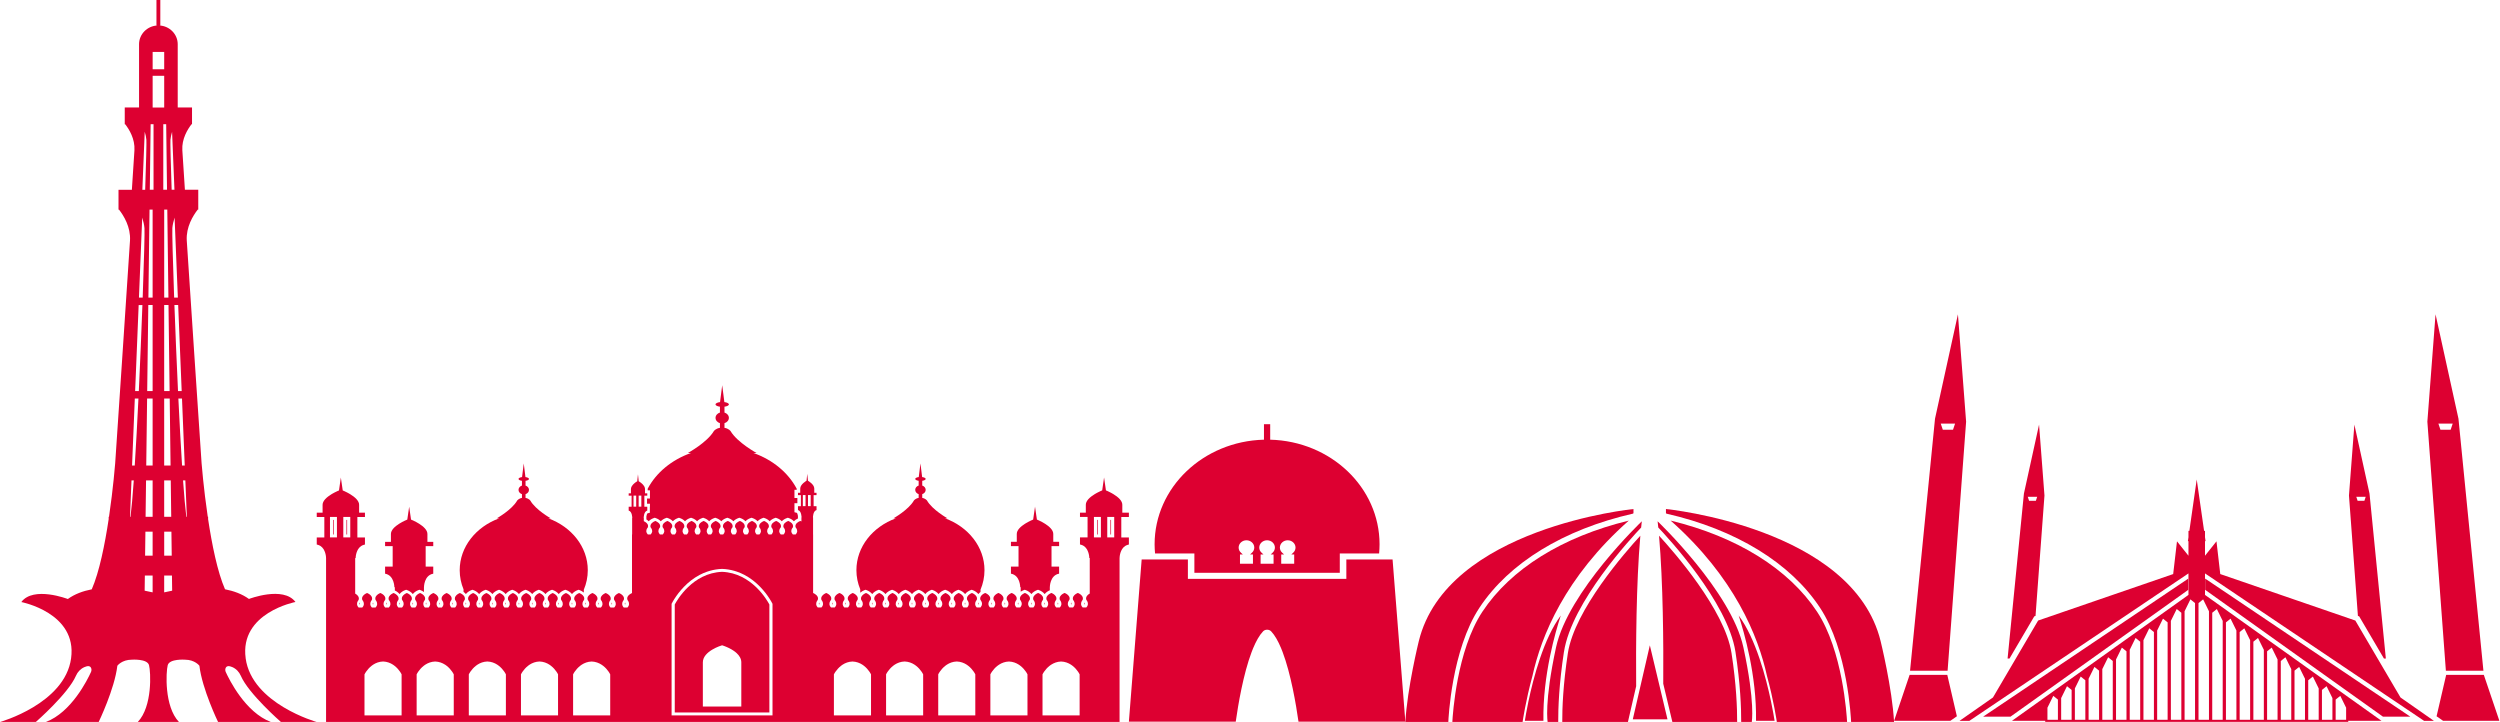 <svg width="1915" height="553" viewBox="0 0 1915 553" fill="none" xmlns="http://www.w3.org/2000/svg">
<path d="M914.898 423.941V438.752H1026.28V423.941H1056.4C1056.6 421.631 1056.74 419.307 1056.74 416.952C1056.74 373.412 1019.44 337.978 972.967 336.801V324.925H968.198V336.801C921.723 337.978 884.426 373.412 884.426 416.952C884.426 419.307 884.56 421.631 884.768 423.941H914.883H914.898ZM959.004 423.39L957.574 424.716H959.764V431.838H949.826V424.716H952.016L950.586 423.39C949.438 422.332 948.797 420.931 948.797 419.426C948.797 416.356 951.48 413.853 954.788 413.853C958.096 413.853 960.778 416.356 960.778 419.426C960.778 420.931 960.152 422.332 958.99 423.39H959.004ZM974.799 423.39L973.369 424.716H975.559V431.838H965.62V424.716H967.811L966.38 423.39C965.233 422.332 964.592 420.931 964.592 419.426C964.592 416.356 967.274 413.853 970.582 413.853C973.89 413.853 976.573 416.356 976.573 419.426C976.573 420.931 975.947 422.332 974.784 423.39H974.799ZM990.594 423.39L989.164 424.716H991.354V431.838H981.415V424.716H983.606L982.175 423.39C981.028 422.332 980.387 420.931 980.387 419.426C980.387 416.356 983.069 413.853 986.377 413.853C989.685 413.853 992.367 416.356 992.367 419.426C992.367 420.931 991.742 422.332 990.579 423.39H990.594Z" fill="#DD0031"/>
<path d="M946.577 552.789C948.425 539.78 952.373 516.296 958.736 499.473C959.123 498.46 959.511 497.462 959.913 496.508C962.163 491.114 964.681 486.584 967.513 483.619C969.107 481.935 972.117 481.935 973.711 483.619C976.528 486.584 979.061 491.114 981.311 496.508C981.713 497.477 982.1 498.46 982.488 499.473C988.851 516.296 992.799 539.78 994.647 552.789H1076.5L1066.71 428.575H1031.3V443.387H909.921V428.575H874.516L864.727 552.789H946.577Z" fill="#DD0031"/>
<path d="M1250.78 393.471L1251.24 393.144V389.91C1251.24 389.91 1108.1 404.006 1086.79 491.161C1086.79 491.161 1077.91 527.177 1076.5 553.268H1109.41V553.134C1109.5 550.899 1111.83 497.897 1133.3 465.443C1155.98 431.141 1197.7 405.586 1250.79 393.457L1250.78 393.471Z" fill="#DD0031"/>
<path d="M1247.63 398.791C1196.92 411.084 1157.18 435.775 1135.49 468.601C1115.85 498.299 1112.78 547.621 1112.5 552.94L1112.59 553.268H1166.27L1166.3 553.045C1166.35 552.732 1168.66 536.713 1173.86 517.744C1180.49 487.481 1198.67 442.138 1247.63 398.806V398.791Z" fill="#DD0031"/>
<path d="M1256.53 410.324C1245.12 422.722 1206.08 467.231 1200.99 500.31C1197.31 524.331 1196.64 542.659 1196.69 553.268H1246.93L1253.3 525.642C1253.06 495.632 1253.3 447.07 1256.51 410.324H1256.53Z" fill="#DD0031"/>
<path d="M1198 499.327C1203.85 461.151 1250.33 411.218 1257.12 404.096C1257.29 402.472 1257.45 400.877 1257.63 399.312C1257.63 399.312 1201.16 453.075 1191.92 495.87C1182.68 538.665 1185.53 553.283 1185.53 553.283H1193.59C1193.54 542.435 1194.21 523.913 1197.98 499.327H1198Z" fill="#DD0031"/>
<path d="M1170.73 537.533C1169.28 544.462 1168.4 549.767 1168.03 552.136H1182.26C1181.67 517.447 1191.49 483.86 1195.57 471.478C1182.47 489.075 1174.59 519.101 1170.73 537.533Z" fill="#DD0031"/>
<path d="M1440.57 491.161C1419.26 404.006 1276.12 389.91 1276.12 389.91V393.144L1276.59 393.471C1329.68 405.601 1371.4 431.156 1394.08 465.457C1415.54 497.911 1417.86 550.914 1417.95 553.149V553.283H1450.87C1449.45 527.192 1440.57 491.176 1440.57 491.176V491.161Z" fill="#DD0031"/>
<path d="M1279.73 398.791C1328.69 442.138 1346.86 487.466 1353.5 517.73C1358.7 536.699 1361.01 552.717 1361.06 553.03L1361.09 553.253H1414.77L1414.86 552.926C1414.58 547.606 1411.51 498.284 1391.87 468.587C1370.18 435.76 1330.44 411.07 1279.73 398.776V398.791Z" fill="#DD0031"/>
<path d="M1270.82 410.324C1273.96 446.295 1274.26 493.605 1274.05 523.734L1281.1 553.283H1330.66C1330.7 542.673 1330.05 524.345 1326.35 500.325C1321.27 467.231 1282.23 422.737 1270.82 410.339V410.324Z" fill="#DD0031"/>
<path d="M1269.73 399.297C1269.91 400.861 1270.07 402.456 1270.24 404.08C1277.03 411.203 1323.51 461.15 1329.36 499.311C1333.13 523.883 1333.82 542.419 1333.76 553.267H1341.82C1341.82 553.267 1344.67 538.65 1335.43 495.854C1326.19 453.059 1269.72 399.297 1269.72 399.297H1269.73Z" fill="#DD0031"/>
<path d="M1331.81 471.478C1335.89 483.86 1345.71 517.447 1345.11 552.136H1359.34C1358.97 549.767 1358.09 544.462 1356.65 537.533C1352.8 519.101 1344.92 489.075 1331.81 471.478Z" fill="#DD0031"/>
<path d="M1263.78 494.32L1253.46 539.112L1250.72 551.018H1253.67H1273.68H1277.3L1273.93 536.862L1263.78 494.32Z" fill="#DD0031"/>
<path d="M1558.25 472.129L1559.21 471.801L1566.06 379.58L1561.92 325.267L1550.33 378.045L1537.81 504.449H1539.27L1558.24 472.144L1558.25 472.129ZM1560.49 380.549L1559.46 383.633H1554.29L1553.26 380.549H1560.5H1560.49Z" fill="#DD0031"/>
<path d="M1807.13 472.13L1826.1 504.435H1827.56L1815.04 378.031L1803.45 325.252L1799.31 379.566L1806.16 471.787L1807.12 472.115L1807.13 472.13ZM1804.9 380.549H1812.14L1811.11 383.633H1805.94L1804.91 380.549H1804.9Z" fill="#DD0031"/>
<path d="M1491.62 516.952H1462.77L1450.87 552.148H1493.96L1498.97 548.661L1491.62 516.952Z" fill="#DD0031"/>
<path d="M1491.86 513.793L1506.04 323.047L1499.77 240.779L1482.22 320.722L1463.1 513.807H1491.86V513.793ZM1486.61 324.492H1497.58L1496.02 329.156H1488.18L1486.61 324.492Z" fill="#DD0031"/>
<path d="M1873.77 513.793H1902.3L1883.18 320.708L1865.63 240.765L1859.36 323.032L1873.54 513.778H1873.78L1873.77 513.793ZM1867.81 324.492H1878.77L1877.21 329.156H1869.37L1867.81 324.492Z" fill="#DD0031"/>
<path d="M1902.61 516.952H1873.77L1866.42 548.661L1871.43 552.148H1914.52L1902.61 516.952Z" fill="#DD0031"/>
<path d="M1565.41 530.869L1675.39 452.401L1676.24 451.79V443.192L1675.39 443.773L1562.79 519.544L1559.78 521.571L1546.01 530.854L1541.3 534.013L1520.21 548.199L1519.04 548.988H1540L1541.11 548.199L1561 534.013L1565.41 530.869Z" fill="#DD0031"/>
<path d="M1838.78 534.266L1838.63 534.013L1834.35 526.726L1823.13 507.609L1821.27 504.45L1806.77 479.744L1804.18 475.333L1700.72 439.735L1697.82 414.657L1689.03 425.699V414.523H1689.46L1689.03 411.513V406.626H1688.33L1682.69 367.272L1677.06 406.626H1676.36V411.513L1675.93 414.523H1676.36V425.699L1667.57 414.657L1664.66 439.735L1561.21 475.333L1558.61 479.744L1544.11 504.45L1542.25 507.609L1531.03 526.726L1526.76 534.013L1526.61 534.266L1502.93 550.821L1501.02 552.162H1508.55L1514.42 548.213L1535.52 534.013L1540.21 530.854L1559 518.203L1562.01 516.177L1580.35 503.839L1675.41 439.869L1676.36 439.229V455.694L1675.41 456.379L1546.69 548.198L1541.15 552.147H1566.64V552.937H1577.13H1798.76V552.147H1824.24L1824.18 552.102L1818.69 548.198L1689.98 456.379L1689.03 455.694V439.229L1689.98 439.869L1803.37 516.177L1806.38 518.203L1825.17 530.854L1829.87 534.013L1850.97 548.213L1856.84 552.162H1864.36L1862.46 550.821L1838.78 534.266ZM1576.36 551.357H1568.34V542.104L1572.81 533.015L1576.36 535.875V551.357ZM1586.87 551.357H1578.85V534.713L1583.32 525.624L1586.87 528.485V551.357ZM1597.37 551.357H1589.35V527.322L1593.82 518.233L1597.37 521.094V551.357ZM1607.88 551.357H1599.86V519.932L1604.33 510.842L1607.88 513.703V551.357ZM1618.38 551.357H1610.36V512.541L1614.83 503.451L1618.38 506.312V551.357ZM1628.89 551.357H1620.87V505.15L1625.34 496.06L1628.89 498.921V551.357ZM1639.39 551.357H1631.37V497.759L1635.84 488.67L1639.39 491.531V551.357ZM1649.9 551.357H1641.88V490.368L1646.35 481.279L1649.9 484.14V551.357ZM1660.4 551.357H1652.38V482.978L1656.85 473.888L1660.4 476.749V551.357ZM1670.91 551.357H1662.89V475.587L1667.36 466.497L1670.91 469.358V551.357ZM1681.41 551.357H1673.39V468.196L1677.6 459.628L1677.85 459.091L1678.07 459.27L1681.4 461.952V551.343L1681.41 551.357ZM1692.08 551.357H1684.06V461.967L1687.39 459.285L1687.61 459.106L1687.86 459.643L1692.07 468.211V551.372L1692.08 551.357ZM1702.59 551.357H1694.57V469.358L1698.11 466.497L1702.59 475.587V551.357ZM1713.09 551.357H1705.07V476.749L1708.62 473.888L1713.09 482.978V551.357ZM1723.6 551.357H1715.58V484.14L1719.13 481.279L1723.6 490.368V551.357ZM1734.1 551.357H1726.08V491.531L1729.63 488.67L1734.1 497.759V551.357ZM1744.61 551.357H1736.59V498.921L1740.14 496.06L1744.61 505.15V551.357ZM1755.11 551.357H1747.09V506.312L1750.64 503.451L1755.11 512.541V551.357ZM1765.62 551.357H1757.6V513.703L1761.15 510.842L1765.62 519.932V551.357ZM1776.12 551.357H1768.1V521.094L1771.65 518.233L1776.12 527.322V551.357ZM1786.63 551.357H1778.61V528.485L1782.16 525.624L1786.63 534.713V551.357ZM1797.13 551.357H1789.11V535.875L1792.66 533.015L1797.13 542.104V551.357Z" fill="#DD0031"/>
<path d="M1824.09 534.013L1819.38 530.854L1805.61 521.571L1802.6 519.544L1689.99 443.773L1689.14 443.192V451.79L1689.99 452.401L1799.98 530.869L1804.39 534.013L1824.28 548.199L1825.38 548.988H1846.35L1845.17 548.199L1824.09 534.013Z" fill="#DD0031"/>
<path d="M265.891 398.239H265.385V409.415H265.891V398.239Z" fill="#DD0031"/>
<path d="M255.698 398.239H255.191V409.415H255.698V398.239Z" fill="#DD0031"/>
<path d="M859.69 392.681V386.631C859.69 386.259 859.645 385.871 859.555 385.514C859.466 385.141 859.332 384.784 859.153 384.426C858.989 384.068 858.781 383.711 858.542 383.368C858.304 383.025 858.036 382.683 857.738 382.355C856.411 380.88 854.594 379.553 852.835 378.495C852.448 378.257 852.06 378.034 851.673 377.825C851.3 377.616 850.928 377.423 850.57 377.229C849.691 376.767 848.901 376.394 848.305 376.126C847.59 375.798 847.143 375.635 847.143 375.635L845.713 365.755L844.282 375.635C844.282 375.635 843.835 375.813 843.12 376.126C842.524 376.394 841.734 376.767 840.855 377.229C840.497 377.408 840.14 377.616 839.752 377.825C839.38 378.034 838.992 378.257 838.59 378.495C836.832 379.568 835.014 380.88 833.688 382.355C833.39 382.683 833.121 383.025 832.883 383.368C832.645 383.711 832.436 384.068 832.272 384.426C832.093 384.784 831.959 385.141 831.87 385.514C831.78 385.886 831.736 386.259 831.736 386.631V392.681H827.265V395.989H833.077V411.65H827.265V417.074C827.489 417.118 827.697 417.163 827.906 417.223C828.323 417.327 828.711 417.476 829.083 417.625C829.441 417.789 829.784 417.968 830.111 418.176C831.065 418.802 831.795 419.592 832.376 420.471C832.57 420.754 832.734 421.067 832.898 421.365C833.136 421.812 833.33 422.274 833.494 422.736C833.598 423.034 833.702 423.347 833.792 423.63C833.926 424.077 834.015 424.494 834.105 424.897C834.164 425.165 834.194 425.418 834.239 425.657C834.254 425.776 834.269 425.895 834.284 425.999C834.313 426.223 834.328 426.417 834.343 426.595C834.388 427.117 834.388 427.445 834.388 427.445H834.746V454.654C834.582 454.743 834.403 454.862 834.209 454.981C833.926 455.16 833.643 455.369 833.375 455.622C833.285 455.697 833.196 455.786 833.106 455.876C832.838 456.144 832.6 456.427 832.406 456.755C832.272 456.963 832.168 457.202 832.093 457.44C832.019 457.679 831.959 457.932 831.944 458.2C831.944 458.334 831.944 458.468 831.944 458.617C831.959 458.9 832.019 459.198 832.123 459.496C832.123 459.496 833.419 460.867 833.345 462.67C833.315 463.177 833.181 463.728 832.883 464.294C832.704 464.637 832.451 464.965 832.138 465.308H829.307C828.979 464.965 828.74 464.622 828.547 464.294C828.234 463.728 828.1 463.192 828.085 462.67C828.01 460.867 829.307 459.496 829.307 459.496C829.456 459.049 829.515 458.647 829.486 458.26C829.441 457.291 828.934 456.501 828.308 455.876C827.176 454.758 825.641 454.192 825.641 454.192C825.641 454.192 824.106 454.758 822.974 455.876C822.348 456.501 821.841 457.291 821.797 458.26C821.782 458.647 821.827 459.064 821.976 459.496C821.976 459.496 823.272 460.867 823.197 462.67C823.168 463.177 823.034 463.728 822.735 464.294C822.557 464.637 822.303 464.965 821.976 465.308H819.144C818.817 464.965 818.578 464.622 818.399 464.294C818.086 463.728 817.952 463.192 817.937 462.67C817.863 460.867 819.159 459.496 819.159 459.496C819.308 459.049 819.368 458.647 819.338 458.26C819.293 457.291 818.787 456.501 818.161 455.876C817.028 454.758 815.494 454.192 815.494 454.192C815.494 454.192 813.959 454.758 812.826 455.876C812.201 456.501 811.694 457.291 811.649 458.26C811.634 458.647 811.679 459.064 811.828 459.496C811.828 459.496 813.124 460.867 813.05 462.67C813.02 463.177 812.886 463.728 812.588 464.294C812.409 464.637 812.156 464.965 811.843 465.308H809.012C808.684 464.965 808.446 464.622 808.267 464.294C807.954 463.728 807.82 463.192 807.805 462.67C807.73 460.867 809.027 459.496 809.027 459.496C809.176 459.049 809.235 458.647 809.206 458.26C809.161 457.291 808.654 456.501 808.028 455.876C806.896 454.758 805.361 454.192 805.361 454.192C805.361 454.192 804.869 454.371 804.229 454.743C803.752 455.026 803.186 455.399 802.694 455.876C802.068 456.501 801.561 457.291 801.517 458.26C801.502 458.647 801.547 459.064 801.695 459.496C801.695 459.496 802.992 460.867 802.917 462.67C802.888 463.177 802.753 463.728 802.455 464.294C802.277 464.637 802.023 464.965 801.71 465.308H798.879C798.551 464.965 798.313 464.622 798.134 464.294C797.821 463.728 797.687 463.192 797.672 462.67C797.598 460.867 798.894 459.496 798.894 459.496C799.043 459.049 799.103 458.647 799.073 458.26C799.028 457.291 798.522 456.501 797.896 455.876C796.763 454.758 795.229 454.192 795.229 454.192C795.229 454.192 793.694 454.758 792.561 455.876C791.935 456.501 791.429 457.291 791.384 458.26C791.369 458.647 791.414 459.064 791.563 459.496C791.563 459.496 792.859 460.867 792.785 462.67C792.755 463.177 792.621 463.728 792.323 464.294C792.144 464.637 791.891 464.965 791.578 465.308H788.747C788.419 464.965 788.18 464.622 788.002 464.294C787.689 463.728 787.555 463.192 787.54 462.67C787.465 460.867 788.762 459.496 788.762 459.496C788.911 459.049 788.97 458.647 788.94 458.26C788.896 457.291 788.389 456.501 787.763 455.876C786.631 454.758 785.096 454.192 785.096 454.192C785.096 454.192 783.561 454.758 782.429 455.876C782.265 456.039 782.116 456.218 781.982 456.397C781.579 456.919 781.281 457.544 781.252 458.26C781.237 458.647 781.281 459.064 781.43 459.496C781.43 459.496 781.698 459.78 781.982 460.256C782.324 460.838 782.697 461.687 782.652 462.685C782.652 462.834 782.622 462.998 782.593 463.147C782.503 463.624 782.309 464.116 781.982 464.622C781.833 464.861 781.654 465.084 781.43 465.323H778.599C778.271 464.98 778.033 464.637 777.854 464.309C777.541 463.743 777.407 463.207 777.392 462.685C777.318 460.882 778.614 459.511 778.614 459.511C778.763 459.064 778.823 458.662 778.793 458.275C778.748 457.306 778.242 456.516 777.616 455.89C776.483 454.773 774.948 454.207 774.948 454.207C774.948 454.207 773.414 454.773 772.281 455.89C771.655 456.516 771.149 457.306 771.104 458.275C771.089 458.662 771.134 459.079 771.283 459.511C771.283 459.511 772.579 460.882 772.505 462.685C772.475 463.192 772.341 463.743 772.043 464.309C771.864 464.652 771.611 464.98 771.298 465.323H768.467C768.139 464.98 767.9 464.637 767.722 464.309C767.409 463.743 767.275 463.207 767.26 462.685C767.185 460.882 768.481 459.511 768.481 459.511C768.63 459.064 768.69 458.662 768.66 458.275C768.616 457.306 768.109 456.516 767.483 455.89C766.351 454.773 764.816 454.207 764.816 454.207C764.816 454.207 763.281 454.773 762.149 455.89C761.523 456.516 761.016 457.306 760.971 458.275C760.957 458.662 761.001 459.079 761.15 459.511C761.15 459.511 762.447 460.882 762.372 462.685C762.342 463.192 762.208 463.743 761.91 464.309C761.731 464.652 761.478 464.98 761.165 465.323H758.334C758.006 464.98 757.768 464.637 757.574 464.309C757.261 463.743 757.127 463.207 757.112 462.685C757.038 460.882 758.334 459.511 758.334 459.511C758.483 459.064 758.543 458.662 758.513 458.275C758.468 457.306 757.961 456.516 757.336 455.89C756.203 454.773 754.668 454.207 754.668 454.207C754.668 454.207 753.134 454.773 752.001 455.89C751.718 456.174 751.465 456.501 751.256 456.859C751.018 457.276 750.854 457.753 750.824 458.275C750.809 458.662 750.854 459.079 751.003 459.511C751.003 459.511 751.107 459.631 751.256 459.824C751.629 460.331 752.284 461.404 752.225 462.7C752.195 463.43 751.912 464.235 751.256 465.04C751.167 465.144 751.107 465.233 751.003 465.338H748.172C747.844 464.995 747.605 464.652 747.427 464.324C747.114 463.758 746.98 463.222 746.965 462.7C746.89 460.897 748.187 459.526 748.187 459.526C748.336 459.079 748.395 458.677 748.365 458.289C748.321 457.321 747.814 456.531 747.188 455.905C746.056 454.788 744.521 454.222 744.521 454.222C744.521 454.222 742.986 454.788 741.854 455.905C741.228 456.531 740.721 457.321 740.677 458.289C740.662 458.677 740.706 459.094 740.855 459.526C740.855 459.526 742.152 460.897 742.077 462.7C742.047 463.207 741.913 463.758 741.615 464.324C741.436 464.667 741.183 464.995 740.87 465.338H738.039C737.711 464.995 737.473 464.652 737.294 464.324C736.981 463.758 736.847 463.222 736.832 462.7C736.758 460.897 738.054 459.526 738.054 459.526C738.203 459.079 738.263 458.677 738.233 458.289C738.188 457.321 737.681 456.531 737.056 455.905C735.923 454.788 734.388 454.222 734.388 454.222C734.388 454.222 732.854 454.788 731.721 455.905C731.095 456.531 730.589 457.321 730.544 458.289C730.529 458.677 730.574 459.094 730.723 459.526C730.723 459.526 732.019 460.897 731.945 462.7C731.915 463.207 731.781 463.758 731.483 464.324C731.304 464.667 731.051 464.995 730.738 465.338H727.906C727.579 464.995 727.34 464.652 727.161 464.324C726.849 463.758 726.714 463.222 726.7 462.7C726.625 460.897 727.921 459.526 727.921 459.526C728.07 459.079 728.13 458.677 728.1 458.289C728.056 457.321 727.549 456.531 726.923 455.905C725.791 454.788 724.256 454.222 724.256 454.222C724.256 454.222 722.721 454.788 721.589 455.905C720.963 456.531 720.456 457.321 720.411 458.289C720.397 458.677 720.441 459.094 720.59 459.526C720.59 459.526 721.887 460.897 721.812 462.7C721.782 463.207 721.648 463.758 721.35 464.324C721.171 464.667 720.918 464.995 720.605 465.338H717.774C717.446 464.995 717.208 464.652 717.029 464.324C716.716 463.758 716.582 463.222 716.567 462.7C716.492 460.897 717.789 459.526 717.789 459.526C717.938 459.079 717.997 458.677 717.968 458.289C717.923 457.321 717.416 456.531 716.791 455.905C715.658 454.788 714.123 454.222 714.123 454.222C714.123 454.222 712.588 454.788 711.456 455.905C710.83 456.531 710.324 457.321 710.279 458.289C710.264 458.677 710.309 459.094 710.458 459.526C710.458 459.526 711.754 460.897 711.68 462.7C711.65 463.207 711.516 463.758 711.218 464.324C711.039 464.667 710.785 464.995 710.458 465.338H707.626C707.299 464.995 707.06 464.652 706.867 464.324C706.554 463.758 706.419 463.222 706.405 462.7C706.33 460.897 707.626 459.526 707.626 459.526C707.775 459.079 707.835 458.677 707.805 458.289C707.761 457.321 707.254 456.531 706.628 455.905C705.496 454.788 703.961 454.222 703.961 454.222C703.961 454.222 702.426 454.788 701.294 455.905C700.668 456.531 700.161 457.321 700.116 458.289C700.102 458.677 700.146 459.094 700.295 459.526C700.295 459.526 701.592 460.897 701.517 462.7C701.487 463.207 701.353 463.758 701.055 464.324C700.876 464.667 700.623 464.995 700.31 465.338H697.479C697.151 464.995 696.913 464.652 696.719 464.324C696.406 463.758 696.272 463.222 696.257 462.7C696.183 460.897 697.479 459.526 697.479 459.526C697.628 459.079 697.688 458.677 697.658 458.289C697.613 457.321 697.107 456.531 696.481 455.905C695.348 454.788 693.813 454.222 693.813 454.222C693.813 454.222 692.279 454.788 691.146 455.905C690.52 456.531 690.014 457.321 689.969 458.289C689.954 458.677 689.999 459.094 690.148 459.526C690.148 459.526 691.444 460.897 691.37 462.7C691.34 463.207 691.206 463.758 690.908 464.324C690.729 464.667 690.476 464.995 690.163 465.338H687.332C687.004 464.995 686.765 464.652 686.572 464.324C686.259 463.758 686.125 463.222 686.11 462.7C686.035 460.897 687.332 459.526 687.332 459.526C687.481 459.079 687.54 458.677 687.51 458.289C687.466 457.321 686.959 456.531 686.333 455.905C685.201 454.788 683.666 454.222 683.666 454.222C683.666 454.222 682.131 454.788 680.999 455.905C680.373 456.531 679.866 457.321 679.822 458.289C679.807 458.677 679.851 459.094 680 459.526C680 459.526 681.297 460.897 681.222 462.7C681.192 463.207 681.058 463.758 680.76 464.324C680.582 464.667 680.328 464.995 680.015 465.338H677.184C676.856 464.995 676.618 464.652 676.424 464.324C676.111 463.758 675.977 463.222 675.962 462.7C675.888 460.897 677.184 459.526 677.184 459.526C677.333 459.079 677.393 458.677 677.363 458.289C677.318 457.321 676.812 456.531 676.186 455.905C675.053 454.788 673.518 454.222 673.518 454.222C673.518 454.222 671.984 454.788 670.851 455.905C670.225 456.531 669.719 457.321 669.674 458.289C669.659 458.677 669.704 459.094 669.853 459.526C669.853 459.526 671.149 460.897 671.075 462.7C671.045 463.207 670.911 463.758 670.613 464.324C670.434 464.667 670.181 464.995 669.853 465.338H667.022C666.694 464.995 666.455 464.652 666.277 464.324C665.964 463.758 665.83 463.222 665.815 462.7C665.74 460.897 667.037 459.526 667.037 459.526C667.186 459.079 667.245 458.677 667.215 458.289C667.171 457.321 666.664 456.531 666.038 455.905C664.906 454.788 663.371 454.222 663.371 454.222C663.371 454.222 661.836 454.788 660.704 455.905C660.078 456.531 659.571 457.321 659.527 458.289C659.512 458.677 659.556 459.094 659.705 459.526C659.705 459.526 661.002 460.897 660.927 462.7C660.912 463.117 660.823 463.549 660.629 463.982C660.436 464.429 660.138 464.876 659.705 465.338H656.874C656.546 464.995 656.308 464.652 656.129 464.324C655.816 463.758 655.682 463.222 655.667 462.7C655.593 460.897 656.889 459.526 656.889 459.526C657.038 459.079 657.098 458.677 657.068 458.289C657.023 457.321 656.517 456.531 655.891 455.905C654.758 454.788 653.224 454.222 653.224 454.222C653.224 454.222 651.689 454.788 650.556 455.905C649.93 456.531 649.424 457.321 649.379 458.289C649.364 458.677 649.409 459.094 649.558 459.526C649.558 459.526 650.854 460.897 650.78 462.7C650.75 463.207 650.616 463.758 650.318 464.324C650.139 464.667 649.886 464.995 649.558 465.338H646.727C646.399 464.995 646.161 464.652 645.967 464.324C645.654 463.758 645.52 463.222 645.505 462.7C645.43 460.897 646.727 459.526 646.727 459.526C646.876 459.079 646.935 458.677 646.906 458.289C646.861 457.321 646.354 456.531 645.728 455.905C644.596 454.788 643.061 454.222 643.061 454.222C643.061 454.222 641.526 454.788 640.394 455.905C639.768 456.531 639.261 457.321 639.217 458.289C639.202 458.677 639.247 459.094 639.396 459.526C639.396 459.526 640.692 460.897 640.617 462.7C640.588 463.207 640.454 463.758 640.156 464.324C639.977 464.667 639.723 464.995 639.396 465.338H636.564C636.237 464.995 635.998 464.652 635.804 464.324C635.491 463.758 635.357 463.222 635.342 462.7C635.268 460.897 636.564 459.526 636.564 459.526C636.713 459.079 636.773 458.677 636.743 458.289C636.698 457.321 636.192 456.531 635.566 455.905C634.434 454.788 632.899 454.222 632.899 454.222C632.899 454.222 631.364 454.788 630.232 455.905C629.606 456.531 629.099 457.321 629.054 458.289C629.039 458.677 629.084 459.094 629.233 459.526C629.233 459.526 630.53 460.897 630.455 462.7C630.425 463.207 630.291 463.758 629.993 464.324C629.814 464.667 629.561 464.995 629.233 465.338H626.402C626.074 464.995 625.836 464.652 625.657 464.324C625.344 463.758 625.21 463.222 625.195 462.7C625.121 460.897 626.417 459.526 626.417 459.526C626.551 459.124 626.611 458.736 626.596 458.379C626.596 457.842 626.432 457.351 626.193 456.919C625.642 455.905 624.614 455.175 623.839 454.728C623.72 454.669 623.616 454.609 623.511 454.549C623.362 454.475 623.228 454.4 623.109 454.356C622.99 454.311 622.9 454.266 622.841 454.236V409.385H622.811V396.317H622.721C622.721 396.317 622.721 391.4 625.463 390.699V387.764H623.228V379.285H625.463V377.497H623.735V374.219C623.735 370.941 618.907 368.259 618.907 368.259L618.356 362.909L617.804 368.259C617.804 368.259 612.976 370.941 612.976 374.219V377.497H611.248V379.285H613.483V387.764H611.248V390.699C613.99 391.385 613.99 396.317 613.99 396.317H613.9V399.431C613.394 399.178 613.021 399.044 613.021 399.044C613.021 399.044 612.365 399.282 611.591 399.744C611.203 399.982 610.801 400.266 610.428 400.623C610.309 400.742 610.19 400.862 610.086 400.996C609.758 401.383 609.49 401.83 609.37 402.322C609.326 402.486 609.296 402.665 609.296 402.843C609.281 403.201 609.326 403.588 609.475 403.991C609.475 403.991 610.726 405.272 610.652 406.956C610.652 407.045 610.652 407.15 610.622 407.239C610.533 407.925 610.19 408.67 609.475 409.4H607.314C606.584 408.655 606.256 407.925 606.167 407.239C606.167 407.135 606.137 407.045 606.137 406.956C606.062 405.272 607.314 403.991 607.314 403.991C607.463 403.588 607.508 403.201 607.493 402.843C607.448 402.128 607.135 401.502 606.703 400.996C606.599 400.862 606.48 400.742 606.36 400.623C605.988 400.281 605.586 399.982 605.198 399.744C604.438 399.282 603.768 399.044 603.768 399.044C603.768 399.044 603.112 399.282 602.337 399.744C601.95 399.982 601.547 400.266 601.175 400.623C601.056 400.742 600.936 400.862 600.832 400.996C600.4 401.517 600.072 402.128 600.042 402.843C600.028 403.201 600.072 403.588 600.221 403.991C600.221 403.991 601.473 405.272 601.398 406.956C601.398 407.045 601.398 407.15 601.369 407.239C601.279 407.925 600.936 408.67 600.221 409.4H598.061C597.33 408.655 597.003 407.925 596.913 407.239C596.913 407.135 596.883 407.045 596.883 406.956C596.809 405.272 598.061 403.991 598.061 403.991C598.21 403.588 598.254 403.201 598.239 402.843C598.195 402.128 597.882 401.502 597.45 400.996C597.345 400.862 597.226 400.742 597.107 400.623C596.734 400.281 596.332 399.982 595.945 399.744C595.185 399.282 594.514 399.044 594.514 399.044C594.514 399.044 593.859 399.282 593.084 399.744C592.696 399.982 592.294 400.266 591.921 400.623C591.802 400.742 591.683 400.862 591.579 400.996C591.147 401.517 590.819 402.128 590.789 402.843C590.774 403.201 590.819 403.588 590.968 403.991C590.968 403.991 592.22 405.272 592.145 406.956C592.145 407.045 592.145 407.15 592.115 407.239C592.026 407.925 591.683 408.67 590.968 409.4H588.807C588.077 408.655 587.749 407.925 587.66 407.239C587.66 407.135 587.63 407.045 587.63 406.956C587.556 405.272 588.807 403.991 588.807 403.991C588.956 403.588 589.001 403.201 588.986 402.843C588.941 402.128 588.628 401.502 588.196 400.996C588.092 400.862 587.973 400.742 587.854 400.623C587.481 400.281 587.079 399.982 586.691 399.744C585.931 399.282 585.261 399.044 585.261 399.044C585.261 399.044 584.605 399.282 583.83 399.744C583.443 399.982 583.041 400.266 582.668 400.623C582.549 400.742 582.43 400.862 582.325 400.996C582.221 401.13 582.117 401.264 582.027 401.398C581.744 401.815 581.565 402.307 581.536 402.843C581.521 403.201 581.565 403.588 581.714 403.991C581.714 403.991 582.966 405.272 582.892 406.956C582.892 407.045 582.892 407.15 582.862 407.239C582.772 407.925 582.43 408.67 581.714 409.4H579.554C578.824 408.655 578.496 407.925 578.406 407.239C578.406 407.135 578.377 407.045 578.377 406.956C578.302 405.272 579.554 403.991 579.554 403.991C579.703 403.588 579.747 403.201 579.733 402.843C579.733 402.665 579.703 402.486 579.658 402.322C579.539 401.815 579.271 401.383 578.943 400.996C578.839 400.862 578.719 400.742 578.6 400.623C578.228 400.281 577.825 399.982 577.438 399.744C576.678 399.282 576.007 399.044 576.007 399.044C576.007 399.044 575.352 399.282 574.577 399.744C574.189 399.982 573.787 400.266 573.415 400.623C573.295 400.742 573.176 400.862 573.072 400.996C572.64 401.517 572.312 402.128 572.282 402.843C572.267 403.201 572.312 403.588 572.461 403.991C572.461 403.991 573.713 405.272 573.638 406.956C573.638 407.045 573.638 407.15 573.608 407.239C573.519 407.925 573.176 408.67 572.461 409.4H570.3C569.57 408.655 569.242 407.925 569.153 407.239C569.153 407.135 569.123 407.045 569.123 406.956C569.049 405.272 570.3 403.991 570.3 403.991C570.449 403.588 570.494 403.201 570.479 402.843C570.434 402.128 570.122 401.502 569.689 400.996C569.585 400.862 569.466 400.742 569.347 400.623C568.974 400.281 568.572 399.982 568.184 399.744C567.424 399.282 566.754 399.044 566.754 399.044C566.754 399.044 566.098 399.282 565.323 399.744C564.936 399.982 564.534 400.266 564.161 400.623C564.042 400.742 563.923 400.862 563.818 400.996C563.595 401.249 563.416 401.532 563.267 401.845C563.133 402.158 563.044 402.486 563.014 402.843C562.999 403.201 563.044 403.588 563.193 403.991C563.193 403.991 564.444 405.272 564.37 406.956C564.37 407.045 564.37 407.15 564.34 407.239C564.251 407.925 563.908 408.67 563.193 409.4H561.032C560.302 408.655 559.974 407.925 559.885 407.239C559.885 407.135 559.855 407.045 559.855 406.956C559.78 405.272 561.032 403.991 561.032 403.991C561.181 403.588 561.226 403.201 561.211 402.843C561.166 402.128 560.853 401.502 560.421 400.996C560.317 400.862 560.198 400.742 560.078 400.623C559.706 400.281 559.304 399.982 558.916 399.744C558.156 399.282 557.486 399.044 557.486 399.044C557.486 399.044 556.83 399.282 556.055 399.744C555.668 399.982 555.265 400.266 554.893 400.623C554.774 400.742 554.654 400.862 554.55 400.996C554.118 401.517 553.79 402.128 553.76 402.843C553.746 403.201 553.79 403.588 553.939 403.991C553.939 403.991 555.191 405.272 555.116 406.956C555.116 407.045 555.116 407.15 555.087 407.239C554.997 407.925 554.654 408.67 553.939 409.4H551.779C551.048 408.655 550.721 407.925 550.631 407.239C550.631 407.135 550.601 407.045 550.601 406.956C550.527 405.272 551.779 403.991 551.779 403.991C551.928 403.588 551.972 403.201 551.957 402.843C551.913 402.128 551.6 401.502 551.168 400.996C551.063 400.862 550.944 400.742 550.825 400.623C550.452 400.281 550.05 399.982 549.663 399.744C548.903 399.282 548.232 399.044 548.232 399.044C548.232 399.044 547.577 399.282 546.802 399.744C546.414 399.982 546.012 400.266 545.639 400.623C545.52 400.742 545.401 400.862 545.297 400.996C544.969 401.383 544.701 401.83 544.581 402.322C544.537 402.486 544.507 402.665 544.507 402.843C544.492 403.201 544.537 403.588 544.686 403.991C544.686 403.991 545.938 405.272 545.863 406.956C545.863 407.045 545.863 407.15 545.833 407.239C545.744 407.925 545.401 408.67 544.686 409.4H542.525C541.795 408.655 541.467 407.925 541.378 407.239C541.378 407.135 541.363 407.045 541.348 406.956C541.274 405.272 542.525 403.991 542.525 403.991C542.674 403.588 542.719 403.201 542.704 402.843C542.659 402.128 542.346 401.502 541.914 400.996C541.81 400.862 541.691 400.742 541.572 400.623C541.199 400.281 540.797 399.982 540.409 399.744C539.649 399.282 538.979 399.044 538.979 399.044C538.979 399.044 538.323 399.282 537.548 399.744C537.161 399.982 536.759 400.266 536.386 400.623C536.267 400.742 536.148 400.862 536.043 400.996C535.611 401.517 535.283 402.128 535.254 402.843C535.239 403.201 535.283 403.588 535.432 403.991C535.432 403.991 536.684 405.272 536.61 406.956C536.61 407.045 536.61 407.15 536.58 407.239C536.49 407.925 536.148 408.67 535.432 409.4H533.272C532.542 408.655 532.214 407.925 532.124 407.239C532.124 407.135 532.109 407.045 532.095 406.956C532.02 405.272 533.272 403.991 533.272 403.991C533.421 403.588 533.465 403.201 533.451 402.843C533.406 402.128 533.093 401.502 532.661 400.996C532.557 400.862 532.437 400.742 532.318 400.623C531.946 400.281 531.543 399.982 531.156 399.744C530.396 399.282 529.725 399.044 529.725 399.044C529.725 399.044 529.07 399.282 528.295 399.744C527.907 399.982 527.505 400.266 527.133 400.623C527.013 400.742 526.894 400.862 526.79 400.996C526.358 401.517 526.03 402.128 526 402.843C525.985 403.201 526.03 403.588 526.179 403.991C526.179 403.991 527.431 405.272 527.356 406.956C527.356 407.045 527.356 407.15 527.326 407.239C527.237 407.925 526.894 408.67 526.179 409.4H524.018C523.288 408.655 522.96 407.925 522.871 407.239C522.871 407.135 522.856 407.045 522.841 406.956C522.767 405.272 524.018 403.991 524.018 403.991C524.167 403.588 524.212 403.201 524.197 402.843C524.152 402.128 523.84 401.502 523.407 400.996C523.303 400.862 523.184 400.742 523.065 400.623C522.692 400.281 522.29 399.982 521.902 399.744C521.142 399.282 520.472 399.044 520.472 399.044C520.472 399.044 519.816 399.282 519.041 399.744C518.654 399.982 518.252 400.266 517.879 400.623C517.76 400.742 517.641 400.862 517.536 400.996C517.432 401.13 517.328 401.264 517.238 401.398C516.955 401.815 516.777 402.307 516.747 402.843C516.732 403.201 516.777 403.588 516.926 403.991C516.926 403.991 518.177 405.272 518.103 406.956C518.103 407.045 518.103 407.15 518.073 407.239C517.983 407.925 517.641 408.67 516.926 409.4H514.765C514.035 408.655 513.707 407.925 513.618 407.239C513.618 407.135 513.603 407.045 513.588 406.956C513.513 405.272 514.765 403.991 514.765 403.991C514.914 403.588 514.959 403.201 514.944 402.843C514.944 402.665 514.914 402.486 514.869 402.322C514.75 401.815 514.482 401.383 514.154 400.996C514.05 400.862 513.93 400.742 513.811 400.623C513.439 400.281 513.036 399.982 512.649 399.744C511.889 399.282 511.219 399.044 511.219 399.044C511.219 399.044 510.563 399.282 509.788 399.744C509.401 399.982 508.998 400.266 508.626 400.623C508.507 400.742 508.387 400.862 508.283 400.996C507.851 401.517 507.523 402.128 507.493 402.843C507.478 403.201 507.523 403.588 507.672 403.991C507.672 403.991 508.924 405.272 508.849 406.956C508.849 407.045 508.849 407.15 508.819 407.239C508.73 407.925 508.387 408.67 507.672 409.4H505.511C504.781 408.655 504.454 407.925 504.364 407.239C504.364 407.135 504.334 407.045 504.334 406.956C504.26 405.272 505.511 403.991 505.511 403.991C505.66 403.588 505.705 403.201 505.69 402.843C505.646 402.128 505.333 401.502 504.901 400.996C504.796 400.862 504.677 400.742 504.558 400.623C504.185 400.281 503.783 399.982 503.396 399.744C502.636 399.282 501.965 399.044 501.965 399.044C501.965 399.044 501.309 399.282 500.535 399.744C500.147 399.982 499.745 400.266 499.372 400.623C499.253 400.742 499.134 400.862 499.03 400.996C498.806 401.249 498.627 401.532 498.478 401.845C498.344 402.158 498.255 402.486 498.225 402.843C498.195 403.201 498.255 403.588 498.404 403.991C498.404 403.991 499.655 405.272 499.581 406.956C499.581 407.045 499.581 407.15 499.551 407.239C499.462 407.925 499.119 408.67 498.404 409.4H496.243C495.513 408.655 495.185 407.925 495.096 407.239C495.096 407.135 495.066 407.045 495.066 406.956C494.991 405.272 496.243 403.991 496.243 403.991C496.362 403.663 496.422 403.35 496.422 403.052C496.422 402.754 496.392 402.471 496.318 402.203C496.198 401.8 496.005 401.443 495.751 401.13C495.588 400.921 495.394 400.713 495.2 400.534C494.708 400.087 494.127 399.729 493.665 399.476C493.472 399.372 493.308 399.297 493.159 399.237V396.719H493.069C493.069 396.719 493.069 391.802 495.811 391.102V388.166H493.576V379.688H495.811V377.899H494.083V374.621C494.083 374.308 494.038 374.01 493.963 373.712C493.889 373.414 493.77 373.131 493.636 372.848C493.546 372.669 493.442 372.476 493.323 372.297C493.099 371.939 492.831 371.596 492.548 371.283C492.414 371.12 492.265 370.971 492.116 370.822C491.818 370.524 491.505 370.255 491.222 370.017C491.073 369.898 490.924 369.778 490.789 369.674C490.506 369.466 490.238 369.272 490.015 369.123C489.791 368.974 489.597 368.855 489.463 368.78C489.404 368.735 489.344 368.706 489.314 368.691C489.284 368.676 489.255 368.661 489.255 368.661L488.972 365.979L488.688 363.297L488.405 365.979L488.122 368.661C488.122 368.661 488.107 368.661 488.063 368.691C488.033 368.706 487.973 368.735 487.914 368.78C487.779 368.855 487.586 368.974 487.362 369.123C487.139 369.272 486.871 369.466 486.587 369.674C486.453 369.778 486.304 369.898 486.155 370.017C485.857 370.255 485.544 370.524 485.261 370.822C485.112 370.971 484.963 371.12 484.829 371.283C484.546 371.596 484.278 371.939 484.054 372.297C483.935 372.476 483.831 372.654 483.741 372.848C483.607 373.131 483.488 373.414 483.414 373.712C483.339 374.01 483.294 374.308 483.294 374.621V377.899H481.566V379.688H483.801V388.166H481.566V391.102C484.308 391.787 484.308 396.719 484.308 396.719H484.218V409.415H484.114V454.296C484.039 454.326 483.935 454.371 483.816 454.43C483.697 454.49 483.548 454.549 483.399 454.639C483.086 454.803 482.728 455.011 482.37 455.279C482.251 455.369 482.132 455.458 482.013 455.563C481.178 456.248 480.433 457.217 480.433 458.438C480.433 458.781 480.493 459.154 480.627 459.556C480.627 459.556 481.923 460.927 481.849 462.73C481.834 463.147 481.745 463.579 481.551 464.011C481.357 464.458 481.059 464.905 480.627 465.367H477.796C477.259 464.801 476.932 464.235 476.753 463.684C476.649 463.356 476.589 463.043 476.574 462.73C476.5 460.927 477.796 459.556 477.796 459.556C477.945 459.109 478.005 458.707 477.975 458.319C477.93 457.351 477.423 456.561 476.798 455.935C475.665 454.818 474.13 454.251 474.13 454.251C474.13 454.251 472.596 454.818 471.463 455.935C470.837 456.561 470.331 457.351 470.286 458.319C470.271 458.707 470.316 459.124 470.465 459.556C470.465 459.556 471.761 460.927 471.687 462.73C471.672 463.147 471.582 463.579 471.389 464.011C471.195 464.458 470.897 464.905 470.465 465.367H467.634C467.097 464.801 466.769 464.235 466.59 463.684C466.486 463.356 466.427 463.043 466.412 462.73C466.337 460.927 467.634 459.556 467.634 459.556C467.783 459.109 467.842 458.707 467.812 458.319C467.768 457.351 467.261 456.561 466.635 455.935C465.503 454.818 463.968 454.251 463.968 454.251C463.968 454.251 462.433 454.818 461.301 455.935C460.675 456.561 460.168 457.351 460.124 458.319C460.109 458.707 460.153 459.124 460.302 459.556C460.302 459.556 461.599 460.927 461.524 462.73C461.494 463.237 461.36 463.788 461.062 464.354C460.883 464.697 460.63 465.025 460.317 465.367H457.486C456.95 464.801 456.622 464.235 456.443 463.684C456.339 463.356 456.279 463.043 456.264 462.73C456.19 460.927 457.486 459.556 457.486 459.556C457.635 459.109 457.695 458.707 457.665 458.319C457.62 457.351 457.114 456.561 456.488 455.935C455.355 454.818 453.82 454.251 453.82 454.251C453.82 454.251 452.286 454.818 451.153 455.935C450.527 456.561 450.021 457.351 449.976 458.319C449.961 458.707 450.006 459.124 450.155 459.556C450.155 459.556 451.451 460.927 451.377 462.73C451.347 463.237 451.213 463.788 450.915 464.354C450.736 464.697 450.483 465.025 450.17 465.367H447.339C447.011 465.025 446.772 464.682 446.594 464.354C446.281 463.788 446.147 463.251 446.132 462.73C446.057 460.927 447.354 459.556 447.354 459.556C447.503 459.109 447.562 458.707 447.532 458.319C447.488 457.351 446.981 456.561 446.355 455.935C445.223 454.818 443.688 454.251 443.688 454.251C443.688 454.251 442.153 454.818 441.021 455.935C440.395 456.561 439.888 457.351 439.843 458.319C439.829 458.707 439.873 459.124 440.022 459.556C440.022 459.556 441.319 460.927 441.244 462.73C441.229 463.147 441.14 463.579 440.946 464.011C440.752 464.458 440.454 464.905 440.022 465.367H437.191C436.863 465.025 436.625 464.682 436.446 464.354C436.133 463.788 435.999 463.251 435.984 462.73C435.91 460.927 437.206 459.556 437.206 459.556C437.355 459.109 437.415 458.707 437.385 458.319C437.34 457.351 436.833 456.561 436.208 455.935C435.075 454.818 433.54 454.251 433.54 454.251C433.54 454.251 432.006 454.818 430.873 455.935C430.247 456.561 429.741 457.351 429.696 458.319C429.681 458.707 429.726 459.124 429.875 459.556C429.875 459.556 431.171 460.927 431.097 462.73C431.082 463.147 430.992 463.579 430.799 464.011C430.605 464.458 430.307 464.905 429.875 465.367H427.044C426.507 464.801 426.179 464.235 426.001 463.684C425.896 463.356 425.837 463.043 425.822 462.73C425.747 460.927 427.044 459.556 427.044 459.556C427.193 459.109 427.252 458.707 427.222 458.319C427.178 457.351 426.671 456.561 426.045 455.935C424.913 454.818 423.378 454.251 423.378 454.251C423.378 454.251 421.843 454.818 420.711 455.935C420.085 456.561 419.578 457.351 419.534 458.319C419.519 458.707 419.563 459.124 419.712 459.556C419.712 459.556 421.009 460.927 420.934 462.73C420.919 463.147 420.83 463.579 420.636 464.011C420.443 464.458 420.145 464.905 419.727 465.367H416.896C416.36 464.801 416.032 464.235 415.853 463.684C415.749 463.356 415.689 463.043 415.674 462.73C415.6 460.927 416.896 459.556 416.896 459.556C417.045 459.109 417.105 458.707 417.075 458.319C417.03 457.351 416.524 456.561 415.898 455.935C414.765 454.818 413.231 454.251 413.231 454.251C413.231 454.251 411.696 454.818 410.563 455.935C409.937 456.561 409.431 457.351 409.386 458.319C409.371 458.707 409.416 459.124 409.565 459.556C409.565 459.556 410.861 460.927 410.787 462.73C410.757 463.237 410.623 463.788 410.325 464.354C410.146 464.697 409.893 465.025 409.565 465.367H406.734C406.406 465.025 406.168 464.682 405.974 464.354C405.661 463.788 405.527 463.251 405.512 462.73C405.437 460.927 406.734 459.556 406.734 459.556C406.883 459.109 406.942 458.707 406.913 458.319C406.868 457.351 406.361 456.561 405.735 455.935C404.603 454.818 403.068 454.251 403.068 454.251C403.068 454.251 401.533 454.818 400.401 455.935C399.775 456.561 399.269 457.351 399.224 458.319C399.209 458.707 399.254 459.124 399.403 459.556C399.403 459.556 400.699 460.927 400.624 462.73C400.595 463.237 400.461 463.788 400.163 464.354C399.984 464.697 399.73 465.025 399.403 465.367H396.571C396.244 465.025 396.005 464.682 395.812 464.354C395.499 463.788 395.364 463.251 395.35 462.73C395.275 460.927 396.571 459.556 396.571 459.556C396.72 459.109 396.78 458.707 396.75 458.319C396.706 457.351 396.199 456.561 395.573 455.935C394.441 454.818 392.906 454.251 392.906 454.251C392.906 454.251 391.371 454.818 390.239 455.935C389.613 456.561 389.106 457.351 389.061 458.319C389.047 458.707 389.091 459.124 389.24 459.556C389.24 459.556 390.537 460.927 390.462 462.73C390.447 463.147 390.358 463.579 390.164 464.011C389.97 464.458 389.672 464.905 389.24 465.367H386.409C385.873 464.801 385.545 464.235 385.366 463.684C385.262 463.356 385.202 463.043 385.187 462.73C385.113 460.927 386.409 459.556 386.409 459.556C386.558 459.109 386.618 458.707 386.588 458.319C386.543 457.351 386.037 456.561 385.411 455.935C384.278 454.818 382.743 454.251 382.743 454.251C382.743 454.251 381.209 454.818 380.076 455.935C379.45 456.561 378.944 457.351 378.899 458.319C378.884 458.707 378.929 459.124 379.078 459.556C379.078 459.556 380.374 460.927 380.3 462.73C380.285 463.147 380.195 463.579 380.002 464.011C379.808 464.458 379.51 464.905 379.078 465.367H376.247C375.71 464.801 375.382 464.235 375.204 463.684C375.099 463.356 375.04 463.043 375.025 462.73C374.95 460.927 376.247 459.556 376.247 459.556C376.396 459.109 376.455 458.707 376.426 458.319C376.381 457.351 375.874 456.561 375.248 455.935C374.116 454.818 372.581 454.251 372.581 454.251C372.581 454.251 371.046 454.818 369.914 455.935C369.288 456.561 368.781 457.351 368.737 458.319C368.722 458.707 368.766 459.124 368.915 459.556C368.915 459.556 370.212 460.927 370.137 462.73C370.108 463.237 369.973 463.788 369.675 464.354C369.497 464.697 369.243 465.025 368.915 465.367H366.084C365.548 464.801 365.22 464.235 365.041 463.684C364.937 463.356 364.877 463.043 364.862 462.73C364.788 460.927 366.084 459.556 366.084 459.556C366.233 459.109 366.293 458.707 366.263 458.319C366.218 457.351 365.712 456.561 365.086 455.935C363.954 454.818 362.419 454.251 362.419 454.251C362.419 454.251 360.884 454.818 359.751 455.935C359.126 456.561 358.619 457.351 358.574 458.319C358.559 458.707 358.604 459.124 358.753 459.556C358.753 459.556 360.049 460.927 359.975 462.73C359.945 463.237 359.811 463.788 359.513 464.354C359.334 464.697 359.081 465.025 358.768 465.367H355.937C355.803 465.218 355.684 465.084 355.579 464.935C355.43 464.742 355.311 464.548 355.207 464.369C354.894 463.803 354.745 463.251 354.73 462.73C354.67 461.553 355.207 460.569 355.579 460.018C355.788 459.72 355.937 459.556 355.937 459.556C356.086 459.109 356.145 458.707 356.116 458.319C356.086 457.723 355.877 457.187 355.579 456.71C355.4 456.427 355.177 456.159 354.939 455.935C353.806 454.818 352.271 454.251 352.271 454.251C352.271 454.251 350.736 454.818 349.604 455.935C348.978 456.561 348.472 457.351 348.427 458.319C348.412 458.707 348.457 459.124 348.606 459.556C348.606 459.556 349.902 460.927 349.828 462.73C349.813 463.147 349.723 463.579 349.529 464.011C349.336 464.458 349.038 464.905 348.606 465.367H345.774C345.447 465.025 345.208 464.682 345.029 464.354C344.717 463.788 344.582 463.251 344.568 462.73C344.493 460.927 345.789 459.556 345.789 459.556C345.938 459.109 345.998 458.707 345.968 458.319C345.923 457.351 345.417 456.561 344.791 455.935C343.659 454.818 342.124 454.251 342.124 454.251C342.124 454.251 340.589 454.818 339.457 455.935C338.831 456.561 338.324 457.351 338.279 458.319C338.264 458.707 338.309 459.124 338.458 459.556C338.458 459.556 339.755 460.927 339.68 462.73C339.665 463.147 339.576 463.579 339.382 464.011C339.188 464.458 338.89 464.905 338.458 465.367H335.627C335.091 464.801 334.763 464.235 334.584 463.684C334.48 463.356 334.42 463.043 334.405 462.73C334.331 460.927 335.627 459.556 335.627 459.556C335.776 459.109 335.836 458.707 335.806 458.319C335.761 457.351 335.254 456.561 334.629 455.935C333.496 454.818 331.961 454.251 331.961 454.251C331.961 454.251 330.427 454.818 329.294 455.935C328.668 456.561 328.162 457.351 328.117 458.319C328.102 458.707 328.147 459.124 328.296 459.556C328.296 459.556 329.592 460.927 329.518 462.73C329.503 463.147 329.413 463.579 329.22 464.011C329.026 464.458 328.728 464.905 328.296 465.367H325.465C325.39 465.293 325.331 465.203 325.256 465.129C324.556 464.309 324.273 463.49 324.243 462.73C324.183 461.374 324.898 460.271 325.256 459.794C325.375 459.645 325.465 459.541 325.465 459.541C325.614 459.094 325.673 458.692 325.643 458.304C325.614 457.813 325.465 457.381 325.256 456.978C325.047 456.591 324.779 456.233 324.466 455.92C323.334 454.803 321.799 454.236 321.799 454.236C321.799 454.236 320.264 454.803 319.132 455.92C318.506 456.546 317.999 457.336 317.955 458.304C317.94 458.692 317.984 459.109 318.133 459.541C318.133 459.541 319.43 460.912 319.355 462.715C319.325 463.222 319.191 463.773 318.893 464.339C318.715 464.682 318.461 465.01 318.133 465.352H315.302C314.974 465.01 314.736 464.667 314.557 464.339C314.244 463.773 314.11 463.237 314.095 462.715C314.021 460.912 315.317 459.541 315.317 459.541C315.466 459.094 315.526 458.692 315.496 458.304C315.451 457.336 314.945 456.546 314.319 455.92C313.186 454.803 311.652 454.236 311.652 454.236C311.652 454.236 310.117 454.803 308.984 455.92C308.358 456.546 307.852 457.336 307.807 458.304C307.792 458.692 307.837 459.109 307.986 459.541C307.986 459.541 309.282 460.912 309.208 462.715C309.178 463.222 309.044 463.773 308.746 464.339C308.567 464.682 308.314 465.01 307.986 465.352H305.155C304.827 465.01 304.589 464.667 304.395 464.339C304.082 463.773 303.948 463.237 303.933 462.715C303.858 460.912 305.155 459.541 305.155 459.541C305.304 459.094 305.363 458.692 305.334 458.304C305.289 457.336 304.782 456.546 304.156 455.92C303.784 455.548 303.367 455.235 302.979 454.996C302.19 454.49 301.504 454.236 301.504 454.236C301.504 454.236 299.969 454.803 298.837 455.92C298.211 456.546 297.704 457.336 297.66 458.304C297.645 458.692 297.689 459.109 297.838 459.541C297.838 459.541 299.135 460.912 299.06 462.715C299.045 463.132 298.956 463.564 298.762 463.996C298.569 464.444 298.271 464.891 297.838 465.352H295.007C294.471 464.786 294.143 464.22 293.964 463.669C293.86 463.341 293.8 463.028 293.785 462.715C293.711 460.912 295.007 459.541 295.007 459.541C295.156 459.094 295.216 458.692 295.186 458.304C295.141 457.336 294.635 456.546 294.009 455.92C292.876 454.803 291.342 454.236 291.342 454.236C291.342 454.236 289.807 454.803 288.674 455.92C288.049 456.546 287.542 457.336 287.497 458.304C287.482 458.692 287.527 459.109 287.676 459.541C287.676 459.541 288.972 460.912 288.898 462.715C288.883 463.132 288.794 463.564 288.6 463.996C288.406 464.444 288.108 464.891 287.676 465.352H284.845C284.309 464.786 283.981 464.22 283.802 463.669C283.698 463.341 283.638 463.028 283.623 462.715C283.549 460.912 284.845 459.541 284.845 459.541C284.994 459.094 285.054 458.692 285.024 458.304C284.979 457.336 284.472 456.546 283.847 455.92C282.714 454.803 281.179 454.236 281.179 454.236C281.179 454.236 279.645 454.803 278.512 455.92C277.886 456.546 277.38 457.336 277.335 458.304C277.32 458.692 277.365 459.109 277.514 459.541C277.514 459.541 278.81 460.912 278.736 462.715C278.706 463.222 278.572 463.773 278.274 464.339C278.095 464.682 277.842 465.01 277.529 465.352H274.697C274.161 464.786 273.833 464.22 273.654 463.669C273.55 463.341 273.49 463.028 273.476 462.715C273.401 460.912 274.697 459.541 274.697 459.541C274.802 459.228 274.861 458.945 274.876 458.662C274.876 458.528 274.876 458.379 274.876 458.245C274.861 457.977 274.802 457.723 274.727 457.485C274.653 457.246 274.534 457.023 274.414 456.799C274.221 456.472 273.982 456.188 273.714 455.92C273.625 455.831 273.535 455.756 273.446 455.667C273.178 455.429 272.88 455.22 272.611 455.026C272.433 454.907 272.239 454.803 272.075 454.698V427.489H272.433C272.433 427.489 272.433 427.177 272.477 426.64C272.492 426.461 272.507 426.268 272.537 426.044C272.537 425.94 272.567 425.821 272.582 425.701C272.611 425.463 272.656 425.21 272.716 424.941C272.79 424.539 272.894 424.122 273.029 423.675C273.118 423.377 273.207 423.079 273.327 422.781C273.491 422.319 273.684 421.857 273.923 421.41C274.087 421.112 274.25 420.814 274.444 420.516C275.025 419.652 275.755 418.847 276.709 418.221C277.022 418.013 277.365 417.834 277.737 417.67C278.095 417.506 278.497 417.372 278.914 417.267C279.123 417.208 279.332 417.163 279.555 417.118V411.695H273.744V396.034H279.555V392.726H275.085V386.676C275.085 386.303 275.04 385.916 274.951 385.558C274.861 385.201 274.727 384.828 274.548 384.471C274.37 384.113 274.176 383.755 273.923 383.413C273.684 383.07 273.416 382.727 273.118 382.399C271.792 380.924 269.974 379.598 268.216 378.54C267.828 378.302 267.441 378.078 267.053 377.87C266.681 377.661 266.308 377.467 265.951 377.274C265.072 376.812 264.282 376.439 263.686 376.171C262.971 375.843 262.523 375.679 262.523 375.679L261.093 365.8L259.663 375.679C259.663 375.679 259.216 375.858 258.5 376.171C257.904 376.439 257.114 376.812 256.235 377.274C255.878 377.452 255.52 377.661 255.133 377.87C254.76 378.078 254.373 378.302 253.97 378.54C252.212 379.613 250.394 380.924 249.068 382.399C248.77 382.727 248.502 383.07 248.263 383.413C248.025 383.755 247.816 384.113 247.638 384.471C247.474 384.828 247.325 385.186 247.235 385.558C247.146 385.931 247.101 386.303 247.101 386.676V392.726H242.631V396.034H248.442V411.695H242.631V417.118C242.854 417.163 243.063 417.208 243.272 417.267C243.689 417.372 244.076 417.521 244.449 417.67C244.806 417.834 245.149 418.013 245.477 418.221C246.431 418.847 247.161 419.637 247.742 420.516C247.936 420.799 248.099 421.112 248.263 421.41C248.502 421.857 248.696 422.319 248.859 422.781C248.964 423.079 249.068 423.392 249.157 423.675C249.292 424.122 249.381 424.539 249.47 424.941C249.53 425.21 249.56 425.463 249.604 425.701C249.619 425.821 249.634 425.94 249.649 426.044C249.679 426.268 249.694 426.461 249.709 426.64C249.753 427.162 249.753 427.489 249.753 427.489H249.768V553.118H857.589V427.489H857.603C857.603 427.489 857.603 427.177 857.648 426.64C857.663 426.461 857.678 426.268 857.708 426.044C857.708 425.94 857.738 425.821 857.752 425.701C857.782 425.463 857.827 425.21 857.887 424.941C857.961 424.539 858.065 424.122 858.199 423.675C858.289 423.377 858.378 423.079 858.497 422.781C858.661 422.319 858.855 421.857 859.093 421.41C859.257 421.112 859.421 420.814 859.615 420.516C860.196 419.652 860.926 418.847 861.88 418.221C862.193 418.013 862.536 417.834 862.908 417.67C863.266 417.506 863.668 417.372 864.085 417.267C864.294 417.208 864.503 417.163 864.726 417.118V411.695H858.915V396.034H864.726V392.726H860.256L859.69 392.681ZM848.156 395.989H853.491V411.65H848.156V395.989ZM837.949 395.989H843.284V411.65H837.949V395.989ZM805.212 509.146C807.253 507.82 809.772 506.821 812.797 506.717C815.822 506.821 818.34 507.82 820.381 509.146C820.783 509.414 821.171 509.682 821.543 509.98C823.391 511.411 824.762 513.05 825.656 514.346C825.835 514.6 825.999 514.853 826.148 515.077C826.297 515.3 826.416 515.509 826.52 515.688C826.848 516.239 826.997 516.567 826.997 516.567V547.993H798.566V516.567C798.566 516.567 798.73 516.239 799.043 515.688C799.147 515.509 799.281 515.3 799.416 515.077C799.565 514.853 799.729 514.615 799.907 514.346C800.816 513.065 802.172 511.411 804.02 509.98C804.393 509.697 804.78 509.414 805.182 509.146H805.212ZM764.101 509.98C764.473 509.697 764.861 509.414 765.263 509.146C767.304 507.82 769.823 506.821 772.847 506.717C775.872 506.821 778.391 507.82 780.432 509.146C780.834 509.414 781.222 509.682 781.594 509.98C783.442 511.411 784.813 513.05 785.707 514.346C785.886 514.6 786.05 514.853 786.199 515.077C786.348 515.3 786.467 515.509 786.571 515.688C786.899 516.239 787.048 516.567 787.048 516.567V547.993H758.617V516.567C758.617 516.567 758.781 516.239 759.094 515.688C759.198 515.509 759.332 515.3 759.466 515.077C759.601 514.853 759.779 514.615 759.958 514.346C760.867 513.065 762.223 511.411 764.071 509.98H764.101ZM718.683 547.978V516.552C718.683 516.552 718.847 516.224 719.16 515.673C719.264 515.494 719.398 515.285 719.532 515.062C719.681 514.838 719.845 514.6 720.024 514.332C720.933 513.05 722.304 511.396 724.137 509.966C724.509 509.682 724.897 509.399 725.299 509.131C727.34 507.805 729.859 506.807 732.883 506.702C735.908 506.807 738.426 507.805 740.468 509.131C740.87 509.399 741.258 509.668 741.63 509.966C743.478 511.396 744.849 513.035 745.743 514.332C745.922 514.585 746.086 514.838 746.235 515.062C746.384 515.285 746.503 515.494 746.607 515.673C746.935 516.224 747.084 516.552 747.084 516.552V547.978H718.653H718.683ZM678.734 547.978V516.552C678.734 516.552 678.898 516.224 679.211 515.673C679.315 515.494 679.449 515.285 679.583 515.062C679.717 514.838 679.896 514.6 680.075 514.332C680.984 513.05 682.355 511.396 684.188 509.966C684.56 509.682 684.947 509.399 685.35 509.131C687.391 507.805 689.909 506.807 692.934 506.702C695.959 506.807 698.477 507.805 700.519 509.131C700.921 509.399 701.309 509.668 701.681 509.966C703.529 511.396 704.9 513.035 705.794 514.332C705.973 514.585 706.136 514.838 706.285 515.062C706.434 515.285 706.554 515.494 706.658 515.673C706.986 516.224 707.135 516.552 707.135 516.552V547.978H678.704H678.734ZM640.141 514.346C641.05 513.065 642.42 511.411 644.253 509.98C644.626 509.697 645.013 509.414 645.415 509.146C647.457 507.82 649.975 506.821 653 506.717C656.025 506.821 658.543 507.82 660.585 509.146C660.987 509.414 661.374 509.682 661.747 509.98C663.595 511.411 664.965 513.05 665.859 514.346C666.038 514.6 666.202 514.853 666.351 515.077C666.5 515.3 666.619 515.509 666.724 515.688C667.051 516.239 667.201 516.567 667.201 516.567V547.993H638.77V516.567C638.77 516.567 638.934 516.239 639.247 515.688C639.351 515.509 639.485 515.3 639.619 515.077C639.753 514.853 639.932 514.615 640.111 514.346H640.141ZM514.437 547.978V462.536C514.437 462.536 515.644 460.018 518.103 456.516C518.594 455.816 519.131 455.086 519.727 454.311C520.323 453.536 520.964 452.761 521.664 451.957C522.364 451.152 523.109 450.332 523.899 449.513C527.088 446.22 531.096 442.912 535.954 440.364C537.772 439.41 539.709 438.561 541.78 437.86C542.466 437.622 543.166 437.413 543.881 437.205C545.312 436.802 546.787 436.475 548.322 436.236C549.856 435.998 551.451 435.834 553.09 435.774C554.729 435.834 556.323 435.983 557.858 436.236C559.393 436.475 560.868 436.802 562.299 437.205C563.014 437.398 563.714 437.622 564.4 437.86C566.456 438.561 568.393 439.41 570.226 440.364C575.083 442.912 579.092 446.235 582.281 449.513C583.07 450.332 583.83 451.152 584.516 451.957C585.216 452.761 585.857 453.551 586.453 454.311C587.049 455.071 587.585 455.816 588.077 456.516C590.536 460.018 591.743 462.536 591.743 462.536V547.978H514.452H514.437ZM614.988 387.719V379.241H617.044V387.719H614.988ZM618.922 387.719V379.241H620.978V387.719H618.922ZM489.21 388.107V379.628H491.266V388.107H489.21ZM485.276 388.107V379.628H487.332V388.107H485.276ZM461.971 509.98C463.819 511.411 465.19 513.05 466.084 514.346C466.263 514.6 466.427 514.853 466.576 515.077C466.725 515.3 466.844 515.509 466.948 515.688C467.276 516.239 467.425 516.567 467.425 516.567V547.993H438.994V516.567C438.994 516.567 439.158 516.239 439.471 515.688C439.575 515.509 439.709 515.3 439.843 515.077C439.978 514.853 440.156 514.615 440.335 514.346C441.244 513.065 442.615 511.411 444.448 509.98C444.82 509.697 445.208 509.414 445.61 509.146C447.652 507.82 450.17 506.821 453.195 506.717C456.22 506.821 458.738 507.82 460.779 509.146C461.182 509.414 461.569 509.682 461.941 509.98H461.971ZM399.06 547.978V516.552C399.06 516.552 399.224 516.224 399.537 515.673C399.641 515.494 399.775 515.285 399.909 515.062C400.058 514.838 400.222 514.6 400.401 514.332C401.31 513.05 402.681 511.396 404.514 509.966C404.886 509.682 405.274 509.399 405.676 509.131C407.717 507.805 410.236 506.807 413.26 506.702C416.285 506.807 418.803 507.805 420.845 509.131C421.247 509.399 421.635 509.668 422.007 509.966C423.855 511.396 425.226 513.035 426.12 514.332C426.299 514.585 426.463 514.838 426.612 515.062C426.761 515.285 426.88 515.494 426.984 515.673C427.312 516.224 427.461 516.552 427.461 516.552V547.978H399.03H399.06ZM359.111 547.978V516.552C359.111 516.552 359.275 516.224 359.588 515.673C359.692 515.494 359.826 515.285 359.96 515.062C360.094 514.838 360.273 514.6 360.452 514.332C361.361 513.05 362.732 511.396 364.564 509.966C364.937 509.682 365.324 509.399 365.727 509.131C367.768 507.805 370.286 506.807 373.311 506.702C376.336 506.807 378.854 507.805 380.896 509.131C381.298 509.399 381.685 509.668 382.058 509.966C383.906 511.396 385.277 513.035 386.171 514.332C386.349 514.585 386.513 514.838 386.662 515.062C386.811 515.285 386.931 515.494 387.035 515.673C387.363 516.224 387.512 516.552 387.512 516.552V547.978H359.081H359.111ZM340.962 509.146C341.364 509.414 341.751 509.682 342.124 509.98C343.971 511.411 345.342 513.05 346.236 514.346C346.415 514.6 346.579 514.853 346.728 515.077C346.877 515.3 346.996 515.509 347.101 515.688C347.428 516.239 347.577 516.567 347.577 516.567V547.993H319.147V516.567C319.147 516.567 319.311 516.239 319.623 515.688C319.728 515.509 319.862 515.3 319.996 515.077C320.145 514.853 320.309 514.615 320.488 514.346C321.397 513.065 322.753 511.411 324.6 509.98C324.973 509.697 325.36 509.414 325.763 509.146C327.804 507.82 330.322 506.821 333.347 506.717C336.372 506.821 338.89 507.82 340.932 509.146H340.962ZM279.227 516.552C279.227 516.552 279.391 516.224 279.704 515.673C279.808 515.494 279.943 515.285 280.077 515.062C280.211 514.838 280.39 514.6 280.568 514.332C281.477 513.05 282.848 511.396 284.681 509.966C285.054 509.682 285.441 509.399 285.843 509.131C287.885 507.805 290.403 506.807 293.428 506.702C296.453 506.807 298.971 507.805 301.012 509.131C301.415 509.399 301.802 509.668 302.175 509.966C304.022 511.396 305.393 513.035 306.287 514.332C306.466 514.585 306.63 514.838 306.779 515.062C306.928 515.285 307.047 515.494 307.152 515.673C307.479 516.224 307.628 516.552 307.628 516.552V547.978H279.198V516.552H279.227ZM262.971 395.989H268.305V411.65H262.971V395.989ZM252.763 395.989H258.098V411.65H252.763V395.989Z" fill="#DD0031"/>
<path d="M779.776 463.029H779.985C780.209 462.448 780.075 461.911 779.881 461.509C779.672 461.911 779.553 462.448 779.776 463.029Z" fill="#DD0031"/>
<path d="M336.639 463.029C336.863 462.448 336.729 461.911 336.535 461.509C336.326 461.911 336.207 462.448 336.431 463.029H336.639Z" fill="#DD0031"/>
<path d="M840.87 398.239H840.363V409.415H840.87V398.239Z" fill="#DD0031"/>
<path d="M820.633 463.029C820.857 462.448 820.723 461.911 820.529 461.509C820.321 461.911 820.201 462.448 820.425 463.029H820.633Z" fill="#DD0031"/>
<path d="M810.263 463.029H810.471C810.695 462.448 810.561 461.911 810.367 461.509C810.159 461.911 810.039 462.448 810.263 463.029Z" fill="#DD0031"/>
<path d="M769.837 463.029C770.06 462.448 769.926 461.911 769.732 461.509C769.524 461.911 769.405 462.448 769.628 463.029H769.837Z" fill="#DD0031"/>
<path d="M326.269 463.029H326.477C326.701 462.448 326.567 461.911 326.373 461.509C326.164 461.911 326.045 462.448 326.269 463.029Z" fill="#DD0031"/>
<path d="M851.077 398.239H850.57V409.415H851.077V398.239Z" fill="#DD0031"/>
<path d="M830.691 461.523C830.483 461.926 830.364 462.462 830.587 463.043H830.796C831.019 462.462 830.885 461.926 830.691 461.523Z" fill="#DD0031"/>
<path d="M448.202 463.029H448.411C448.634 462.448 448.5 461.911 448.307 461.509C448.098 461.911 447.979 462.448 448.202 463.029Z" fill="#DD0031"/>
<path d="M275.456 463.029H275.665C275.888 462.448 275.754 461.911 275.56 461.509C275.352 461.911 275.233 462.448 275.456 463.029Z" fill="#DD0031"/>
<path d="M458.589 463.029C458.812 462.448 458.678 461.911 458.484 461.509C458.276 461.911 458.156 462.448 458.38 463.029H458.589Z" fill="#DD0031"/>
<path d="M285.829 463.029C286.052 462.448 285.918 461.911 285.725 461.509C285.516 461.911 285.397 462.448 285.62 463.029H285.829Z" fill="#DD0031"/>
<path d="M637.727 463.029C637.951 462.448 637.817 461.911 637.623 461.509C637.414 461.911 637.295 462.448 637.519 463.029H637.727Z" fill="#DD0031"/>
<path d="M478.913 463.029C479.136 462.448 479.002 461.911 478.809 461.509C478.6 461.911 478.481 462.448 478.704 463.029H478.913Z" fill="#DD0031"/>
<path d="M295.782 463.029H295.991C296.214 462.448 296.08 461.911 295.887 461.509C295.678 461.911 295.559 462.448 295.782 463.029Z" fill="#DD0031"/>
<path d="M647.889 463.029C648.113 462.448 647.979 461.911 647.785 461.509C647.576 461.911 647.457 462.448 647.681 463.029H647.889Z" fill="#DD0031"/>
<path d="M346.802 463.029C347.025 462.448 346.891 461.911 346.697 461.509C346.489 461.911 346.369 462.448 346.593 463.029H346.802Z" fill="#DD0031"/>
<path d="M657.843 463.029H658.051C658.275 462.448 658.141 461.911 657.947 461.509C657.739 461.911 657.619 462.448 657.843 463.029Z" fill="#DD0031"/>
<path d="M627.563 463.029C627.787 462.448 627.653 461.911 627.459 461.509C627.25 461.911 627.131 462.448 627.355 463.029H627.563Z" fill="#DD0031"/>
<path d="M759.675 463.029C759.898 462.448 759.764 461.911 759.57 461.509C759.362 461.911 759.242 462.448 759.466 463.029H759.675Z" fill="#DD0031"/>
<path d="M468.751 463.029C468.974 462.448 468.84 461.911 468.646 461.509C468.438 461.911 468.319 462.448 468.542 463.029H468.751Z" fill="#DD0031"/>
<path d="M553.104 438.024C530.485 438.889 518.564 459.839 516.865 463.043V545.728H589.343V463.043C587.644 459.839 575.724 438.889 553.104 438.024ZM538.382 541.198V507.358C538.382 498.745 552.523 494.454 553.119 494.29C553.194 494.32 553.492 494.409 553.939 494.558C554.088 494.603 554.251 494.663 554.445 494.737C554.609 494.797 554.788 494.856 554.982 494.931C555.429 495.095 555.935 495.303 556.487 495.542C556.874 495.706 557.291 495.899 557.723 496.093C557.947 496.197 558.155 496.302 558.379 496.406C558.573 496.51 558.781 496.6 558.975 496.704C559.452 496.957 559.944 497.225 560.45 497.509C561.031 497.851 561.627 498.224 562.194 498.626C562.954 499.163 563.684 499.729 564.354 500.37C566.366 502.247 567.841 504.586 567.841 507.358V541.198H538.337H538.382Z" fill="#DD0031"/>
<path d="M800.101 463.029H800.309C800.533 462.448 800.399 461.911 800.205 461.509C799.996 461.911 799.877 462.448 800.101 463.029Z" fill="#DD0031"/>
<path d="M789.939 463.029H790.147C790.371 462.448 790.237 461.911 790.043 461.509C789.834 461.911 789.715 462.448 789.939 463.029Z" fill="#DD0031"/>
<path d="M781.489 449.782H781.846V453.239C782.621 452.703 783.411 452.315 784.066 452.077L784.96 451.749L785.855 452.077C787.121 452.554 788.894 453.567 790.042 455.057C791.204 453.552 792.962 452.539 794.229 452.077L795.123 451.749L796.017 452.077C797.283 452.554 799.057 453.567 800.204 455.057C801.292 453.641 802.901 452.673 804.153 452.166V449.782H804.168C804.168 449.782 804.168 440.692 811.275 439.426V434.002H805.464V418.341H811.275V415.033H806.805V408.983C806.805 402.934 794.259 397.987 794.259 397.987L792.828 388.107L791.398 397.987C791.398 397.987 778.851 402.934 778.851 408.983V415.033H774.381V418.341H780.192V434.002H774.381V439.426C781.489 440.707 781.489 449.782 781.489 449.782Z" fill="#DD0031"/>
<path d="M302.084 449.782H302.442V452.315C303.634 452.851 305.05 453.775 306.048 455.057C307.21 453.552 308.968 452.538 310.235 452.076L311.129 451.749L312.023 452.076C313.29 452.553 315.063 453.567 316.21 455.057C317.373 453.552 319.131 452.538 320.397 452.076L321.291 451.749L322.185 452.076C322.945 452.36 323.884 452.836 324.748 453.492V449.797H324.763C324.763 449.797 324.763 440.707 331.871 439.441V434.017H326.06V418.356H331.871V415.048H327.401V408.998C327.401 402.948 314.854 398.001 314.854 398.001L313.424 388.122L311.993 398.001C311.993 398.001 299.447 402.948 299.447 408.998V415.048H294.977V418.356H300.788V434.017H294.977V439.441C302.084 440.722 302.084 449.797 302.084 449.797V449.782Z" fill="#DD0031"/>
<path d="M305.944 463.029H306.153C306.377 462.448 306.242 461.911 306.049 461.509C305.84 461.911 305.721 462.448 305.944 463.029Z" fill="#DD0031"/>
<path d="M316.107 463.029H316.315C316.539 462.448 316.405 461.911 316.211 461.509C316.002 461.911 315.883 462.448 316.107 463.029Z" fill="#DD0031"/>
<path d="M417.716 463.029H417.925C418.148 462.448 418.014 461.911 417.82 461.509C417.612 461.911 417.492 462.448 417.716 463.029Z" fill="#DD0031"/>
<path d="M407.568 463.029H407.776C408 462.448 407.865 461.911 407.672 461.509C407.463 461.911 407.344 462.448 407.568 463.029Z" fill="#DD0031"/>
<path d="M427.878 463.029H428.087C428.31 462.448 428.176 461.911 427.982 461.509C427.774 461.911 427.655 462.448 427.878 463.029Z" fill="#DD0031"/>
<path d="M355.072 451.436V453.373C355.713 453.835 356.339 454.401 356.845 455.056C358.008 453.551 359.766 452.538 361.033 452.076L361.927 451.748L362.821 452.076C364.087 452.553 365.86 453.566 367.008 455.056C368.17 453.551 369.928 452.538 371.195 452.076L372.089 451.748L372.983 452.076C374.25 452.553 376.023 453.566 377.17 455.056C378.332 453.551 380.091 452.538 381.357 452.076L382.251 451.748L383.145 452.076C384.412 452.553 386.185 453.566 387.332 455.056C388.495 453.551 390.253 452.538 391.52 452.076L392.414 451.748L393.308 452.076C394.574 452.553 396.348 453.566 397.495 455.056C398.657 453.551 400.415 452.538 401.682 452.076L402.576 451.748L403.47 452.076C404.737 452.553 406.51 453.566 407.657 455.056C408.82 453.551 410.578 452.538 411.844 452.076L412.738 451.748L413.632 452.076C414.899 452.553 416.672 453.566 417.82 455.056C418.982 453.551 420.74 452.538 422.007 452.076L422.901 451.748L423.795 452.076C425.061 452.553 426.835 453.566 427.982 455.056C429.144 453.551 430.903 452.538 432.169 452.076L433.063 451.748L433.957 452.076C435.224 452.553 436.997 453.566 438.144 455.056C439.307 453.551 441.065 452.538 442.331 452.076L443.226 451.748L444.12 452.076C445.029 452.419 446.191 453.03 447.204 453.909V451.704C449.171 447.055 450.244 442.018 450.244 436.773C450.244 418.862 437.757 403.529 420.01 397.048H421.873C421.873 397.048 410.28 390.551 406.197 383.398C406.197 383.398 405.094 381.849 402.561 381.402V378.526C404.096 378.034 405.199 376.753 405.199 375.233C405.199 373.713 404.096 372.431 402.561 371.94V368.304C404.096 368.095 405.199 367.529 405.199 366.873C405.199 366.218 404.066 365.651 402.487 365.443L401.19 354.982L399.894 365.443C398.314 365.651 397.182 366.218 397.182 366.873C397.182 367.529 398.285 368.08 399.819 368.304V371.94C398.285 372.431 397.182 373.713 397.182 375.233C397.182 376.753 398.285 378.034 399.819 378.526V381.402C397.271 381.849 396.184 383.398 396.184 383.398C392.101 390.551 380.508 397.048 380.508 397.048H382.371C364.624 403.514 352.137 418.862 352.137 436.773C352.137 441.929 353.18 446.876 355.072 451.45V451.436Z" fill="#DD0031"/>
<path d="M366.919 463.029H367.128C367.351 462.448 367.217 461.911 367.023 461.509C366.815 461.911 366.696 462.448 366.919 463.029Z" fill="#DD0031"/>
<path d="M438.04 463.029H438.249C438.472 462.448 438.338 461.911 438.144 461.509C437.936 461.911 437.817 462.448 438.04 463.029Z" fill="#DD0031"/>
<path d="M377.081 463.029H377.29C377.513 462.448 377.379 461.911 377.185 461.509C376.977 461.911 376.858 462.448 377.081 463.029Z" fill="#DD0031"/>
<path d="M387.243 463.029H387.452C387.675 462.448 387.541 461.911 387.348 461.509C387.139 461.911 387.02 462.448 387.243 463.029Z" fill="#DD0031"/>
<path d="M397.405 463.029H397.614C397.837 462.448 397.703 461.911 397.51 461.509C397.301 461.911 397.182 462.448 397.405 463.029Z" fill="#DD0031"/>
<path d="M356.757 463.029H356.966C357.189 462.448 357.055 461.911 356.861 461.509C356.653 461.911 356.533 462.448 356.757 463.029Z" fill="#DD0031"/>
<path d="M728.964 463.029H729.173C729.396 462.448 729.262 461.911 729.068 461.509C728.86 461.911 728.74 462.448 728.964 463.029Z" fill="#DD0031"/>
<path d="M718.802 463.029H719.01C719.234 462.448 719.1 461.911 718.906 461.509C718.698 461.911 718.578 462.448 718.802 463.029Z" fill="#DD0031"/>
<path d="M749.288 463.029H749.497C749.72 462.448 749.586 461.911 749.393 461.509C749.184 461.911 749.065 462.448 749.288 463.029Z" fill="#DD0031"/>
<path d="M739.126 463.029H739.335C739.558 462.448 739.424 461.911 739.23 461.509C739.022 461.911 738.903 462.448 739.126 463.029Z" fill="#DD0031"/>
<path d="M668.005 463.029H668.214C668.437 462.448 668.303 461.911 668.109 461.509C667.901 461.911 667.782 462.448 668.005 463.029Z" fill="#DD0031"/>
<path d="M678.167 463.029H678.376C678.599 462.448 678.465 461.911 678.271 461.509C678.063 461.911 677.944 462.448 678.167 463.029Z" fill="#DD0031"/>
<path d="M708.64 463.029H708.848C709.072 462.448 708.938 461.911 708.744 461.509C708.535 461.911 708.416 462.448 708.64 463.029Z" fill="#DD0031"/>
<path d="M688.329 463.029H688.538C688.761 462.448 688.627 461.911 688.434 461.509C688.225 461.911 688.106 462.448 688.329 463.029Z" fill="#DD0031"/>
<path d="M698.491 463.029H698.7C698.923 462.448 698.789 461.911 698.596 461.509C698.387 461.911 698.268 462.448 698.491 463.029Z" fill="#DD0031"/>
<path d="M658.945 451.436V453.999C659.973 453.075 661.195 452.419 662.134 452.077L663.028 451.749L663.922 452.077C665.189 452.553 666.962 453.567 668.109 455.057C669.272 453.552 671.03 452.539 672.296 452.077L673.19 451.749L674.084 452.077C675.351 452.553 677.124 453.567 678.272 455.057C679.434 453.552 681.192 452.539 682.459 452.077L683.353 451.749L684.247 452.077C685.513 452.553 687.287 453.567 688.434 455.057C689.596 453.552 691.355 452.539 692.621 452.077L693.515 451.749L694.409 452.077C695.676 452.553 697.449 453.567 698.596 455.057C699.759 453.552 701.517 452.539 702.784 452.077L703.678 451.749L704.572 452.077C705.838 452.553 707.611 453.567 708.759 455.057C709.921 453.552 711.679 452.539 712.946 452.077L713.84 451.749L714.734 452.077C716.001 452.553 717.774 453.567 718.921 455.057C720.083 453.552 721.842 452.539 723.108 452.077L724.002 451.749L724.896 452.077C726.163 452.553 727.936 453.567 729.083 455.057C730.246 453.552 732.004 452.539 733.271 452.077L734.165 451.749L735.059 452.077C736.325 452.553 738.099 453.567 739.246 455.057C740.408 453.552 742.166 452.539 743.433 452.077L744.327 451.749L745.221 452.077C746.488 452.553 748.261 453.567 749.408 455.057C749.885 454.431 750.466 453.909 751.077 453.447V451.689C753.044 447.04 754.117 442.004 754.117 436.759C754.117 418.848 741.63 403.515 723.883 397.033H725.746C725.746 397.033 714.153 390.536 710.07 383.384C710.07 383.384 708.967 381.834 706.434 381.387V378.511C707.969 378.019 709.072 376.738 709.072 375.218C709.072 373.698 707.969 372.417 706.434 371.925V368.289C707.969 368.081 709.072 367.514 709.072 366.859C709.072 366.203 707.939 365.637 706.36 365.428L705.063 354.968L703.767 365.428C702.202 365.637 701.055 366.203 701.055 366.859C701.055 367.514 702.158 368.066 703.692 368.289V371.925C702.158 372.417 701.055 373.698 701.055 375.218C701.055 376.738 702.158 378.019 703.692 378.511V381.387C701.144 381.834 700.057 383.384 700.057 383.384C695.974 390.536 684.381 397.033 684.381 397.033H686.244C668.497 403.5 656.01 418.848 656.01 436.759C656.01 441.914 657.053 446.861 658.945 451.436Z" fill="#DD0031"/>
<path d="M497.792 388.107V392.756L496.019 393.203C495.691 393.382 495.304 394.41 495.125 395.572V397.867C495.81 398.299 496.406 398.776 496.883 399.297C497.867 398.224 499.238 397.39 500.668 396.883L501.532 396.585L502.397 396.883C503.827 397.39 505.183 398.224 506.167 399.297C507.15 398.224 508.521 397.39 509.936 396.883L510.801 396.585L511.665 396.883C513.095 397.39 514.451 398.224 515.435 399.297C516.418 398.224 517.789 397.39 519.205 396.883L520.069 396.585L520.933 396.883C522.364 397.39 523.72 398.224 524.703 399.297C525.687 398.224 527.058 397.39 528.473 396.883L529.337 396.585L530.202 396.883C531.632 397.39 532.988 398.224 533.972 399.297C534.955 398.224 536.326 397.39 537.741 396.883L538.606 396.585L539.47 396.883C540.9 397.39 542.256 398.224 543.24 399.297C544.223 398.224 545.594 397.39 547.01 396.883L547.874 396.585L548.738 396.883C550.169 397.39 551.525 398.224 552.508 399.297C553.492 398.224 554.862 397.39 556.278 396.883L557.142 396.585L558.007 396.883C559.437 397.39 560.793 398.224 561.776 399.297C562.76 398.224 564.131 397.39 565.546 396.883L566.411 396.585L567.275 396.883C568.705 397.39 570.061 398.224 571.045 399.297C572.028 398.224 573.399 397.39 574.815 396.883L575.679 396.585L576.543 396.883C577.974 397.39 579.33 398.224 580.313 399.297C581.297 398.224 582.667 397.39 584.083 396.883L584.947 396.585L585.812 396.883C587.242 397.39 588.598 398.224 589.581 399.297C590.565 398.224 591.936 397.39 593.351 396.883L594.216 396.585L595.08 396.883C596.51 397.39 597.866 398.224 598.85 399.297C599.833 398.224 601.204 397.39 602.62 396.883L603.484 396.585L604.348 396.883C605.779 397.39 607.135 398.224 608.118 399.297C608.953 398.388 610.04 397.658 611.217 397.152V395.185C611.054 394.007 610.651 392.979 610.338 392.815L608.55 392.368V385.469H610.785V381.476H608.55V375.203H610.279V374.368C603.782 362.045 591.906 352.211 577.184 347.01H579.553C579.553 347.01 564.786 338.994 559.586 330.172C559.586 330.172 558.185 328.25 554.952 327.714V324.152C556.919 323.541 558.319 321.962 558.319 320.084C558.319 318.207 556.919 316.627 554.952 316.016V311.531C556.919 311.263 558.319 310.578 558.319 309.773C558.319 308.968 556.874 308.253 554.862 308L553.208 295.096L551.554 308C549.558 308.253 548.098 308.953 548.098 309.773C548.098 310.593 549.498 311.278 551.465 311.531V316.016C549.498 316.627 548.098 318.207 548.098 320.084C548.098 321.962 549.498 323.541 551.465 324.152V327.714C548.232 328.25 546.831 330.172 546.831 330.172C541.631 338.994 526.864 347.01 526.864 347.01H529.233C514.511 352.211 502.635 362.03 496.138 374.353C496.138 374.428 496.138 374.487 496.138 374.547V375.59H497.867V381.863H495.632V385.857H497.867V388.107H497.792Z" fill="#DD0031"/>
<path d="M188.183 504.215C183.415 469.362 226.314 461.121 226.314 461.121C217.016 448.664 190.686 458.797 190.686 458.797C185.396 454.982 179.034 452.688 172.358 451.376C166.547 438.085 162.3 416.851 159.409 397.674V395.841H159.141C155.878 373.743 154.417 354.864 154.417 354.864C154.417 354.864 143.972 199.418 143.063 184.204C142.452 173.878 147.906 165.116 151.467 160.542H151.869V145.328H141.633C140.619 130.069 139.859 118.462 139.666 115.079C139.144 106.362 143.748 98.971 146.744 95.127H147.086V82.297H136.134V33.736C136.045 26.121 129.891 19.937 122.157 19.52H122.798V0H119.848V19.52H120.488C112.755 19.937 106.616 26.121 106.511 33.736V82.342H95.559V95.172H95.902C98.912 99.016 103.501 106.407 102.98 115.124C102.771 118.506 102.011 130.114 101.013 145.373H90.776V160.586H91.178C94.74 165.146 100.193 173.908 99.582 184.249C98.673 199.463 88.228 354.908 88.228 354.908C88.228 354.908 86.768 373.788 83.504 395.886H83.236V397.718C80.345 416.896 76.099 438.129 70.287 451.421C63.597 452.717 57.249 455.027 51.959 458.842C51.959 458.842 25.63 448.709 16.331 461.166C16.331 461.166 59.231 469.406 54.463 504.259C49.694 539.112 0 553.045 0 553.045H27.418C27.418 553.045 52.272 531.394 58.188 517.611C59.425 514.735 61.675 512.306 64.685 510.995C66.95 510.011 69.229 509.728 69.915 512.053C70.198 512.976 70.064 513.96 69.661 514.839C67.158 520.367 54.746 545.728 35.062 553.06H75.577C75.577 553.06 87.826 527.713 89.882 509.966C89.882 509.966 93.279 505.317 100.998 505.317C100.998 505.317 112.799 504.468 114.155 509.534C115.511 514.601 116.882 541.213 105.528 553.045H137.103C125.748 541.213 127.119 514.601 128.475 509.534C129.831 504.468 141.633 505.317 141.633 505.317C149.351 505.317 152.749 509.966 152.749 509.966C154.79 527.713 167.053 553.06 167.053 553.06H207.569C187.9 545.728 175.487 520.367 172.969 514.839C172.567 513.96 172.433 512.976 172.716 512.053C173.416 509.728 175.681 510.011 177.946 510.995C180.956 512.306 183.206 514.735 184.443 517.611C190.358 531.394 215.213 553.045 215.213 553.045H242.63C242.63 553.045 192.921 539.098 188.168 504.259L188.183 504.215ZM111.369 407.27H116.912V425.643H111.145L111.384 407.27H111.369ZM125.763 356.577V305.274H129.995L130.651 356.577H125.763ZM130.8 367.976L131.157 395.856H125.763V367.976H130.8ZM125.763 233.645H129.071L129.92 299.566H125.763V233.645ZM116.912 299.566H112.755L113.604 233.645H116.912V299.566ZM136.626 305.274H139.412L141.513 356.577H139.457C138.474 341.259 137.52 323.542 136.626 305.274ZM136.358 299.566C135.285 276.932 134.331 253.776 133.601 233.645H136.477L139.174 299.566H136.358ZM133.392 227.938C132.364 199.09 131.813 177.558 132.021 174.712C132.215 172.254 132.886 169.452 133.735 166.681L136.238 227.938H133.377H133.392ZM129.012 227.938H125.778V160.557H128.147L129.012 227.938ZM125.078 145.358V95.157H127.298L127.939 145.358H125.078ZM117.612 145.358H114.751L115.392 95.157H117.612V145.358ZM116.912 160.571V227.953H113.679L114.543 160.571H116.912ZM110.669 174.727C110.892 177.573 110.341 199.105 109.298 227.953H106.437L108.94 166.696C109.789 169.467 110.46 172.269 110.654 174.727H110.669ZM109.089 233.66C108.344 253.791 107.39 276.947 106.332 299.581H103.516L106.213 233.66H109.089ZM106.049 305.288C105.17 323.542 104.202 341.274 103.218 356.592H101.162L103.263 305.288H106.034H106.049ZM112.68 305.288H116.912V356.592H112.025L112.68 305.288ZM116.912 367.991V395.871H111.518L111.876 367.991H116.912ZM125.763 407.27H131.306L131.545 425.643H125.778V407.27H125.763ZM142.72 395.871C141.901 389.359 141.051 379.703 140.217 367.991H141.975L143.123 395.871H142.735H142.72ZM131.485 145.373C130.77 124.437 130.397 109.298 130.561 107.107C130.71 105.215 131.187 103.084 131.813 100.938L133.631 145.358H131.47L131.485 145.373ZM125.778 53.077H116.927V39.77H125.778V53.077ZM116.927 58.054H125.778V82.357H116.927V58.054ZM110.877 100.953C111.503 103.084 111.995 105.215 112.129 107.122C112.293 109.298 111.935 124.437 111.205 145.388H109.044L110.862 100.968L110.877 100.953ZM100.715 367.991H102.473C101.639 379.703 100.789 389.359 99.97 395.871H99.582L100.73 367.991H100.715ZM110.803 452.464L110.952 440.871H116.912V453.746C115.228 453.358 113.157 452.911 110.803 452.464ZM125.763 453.746V440.871H131.723L131.872 452.464C129.518 452.911 127.447 453.358 125.763 453.746Z" fill="#DD0031"/>
</svg>
